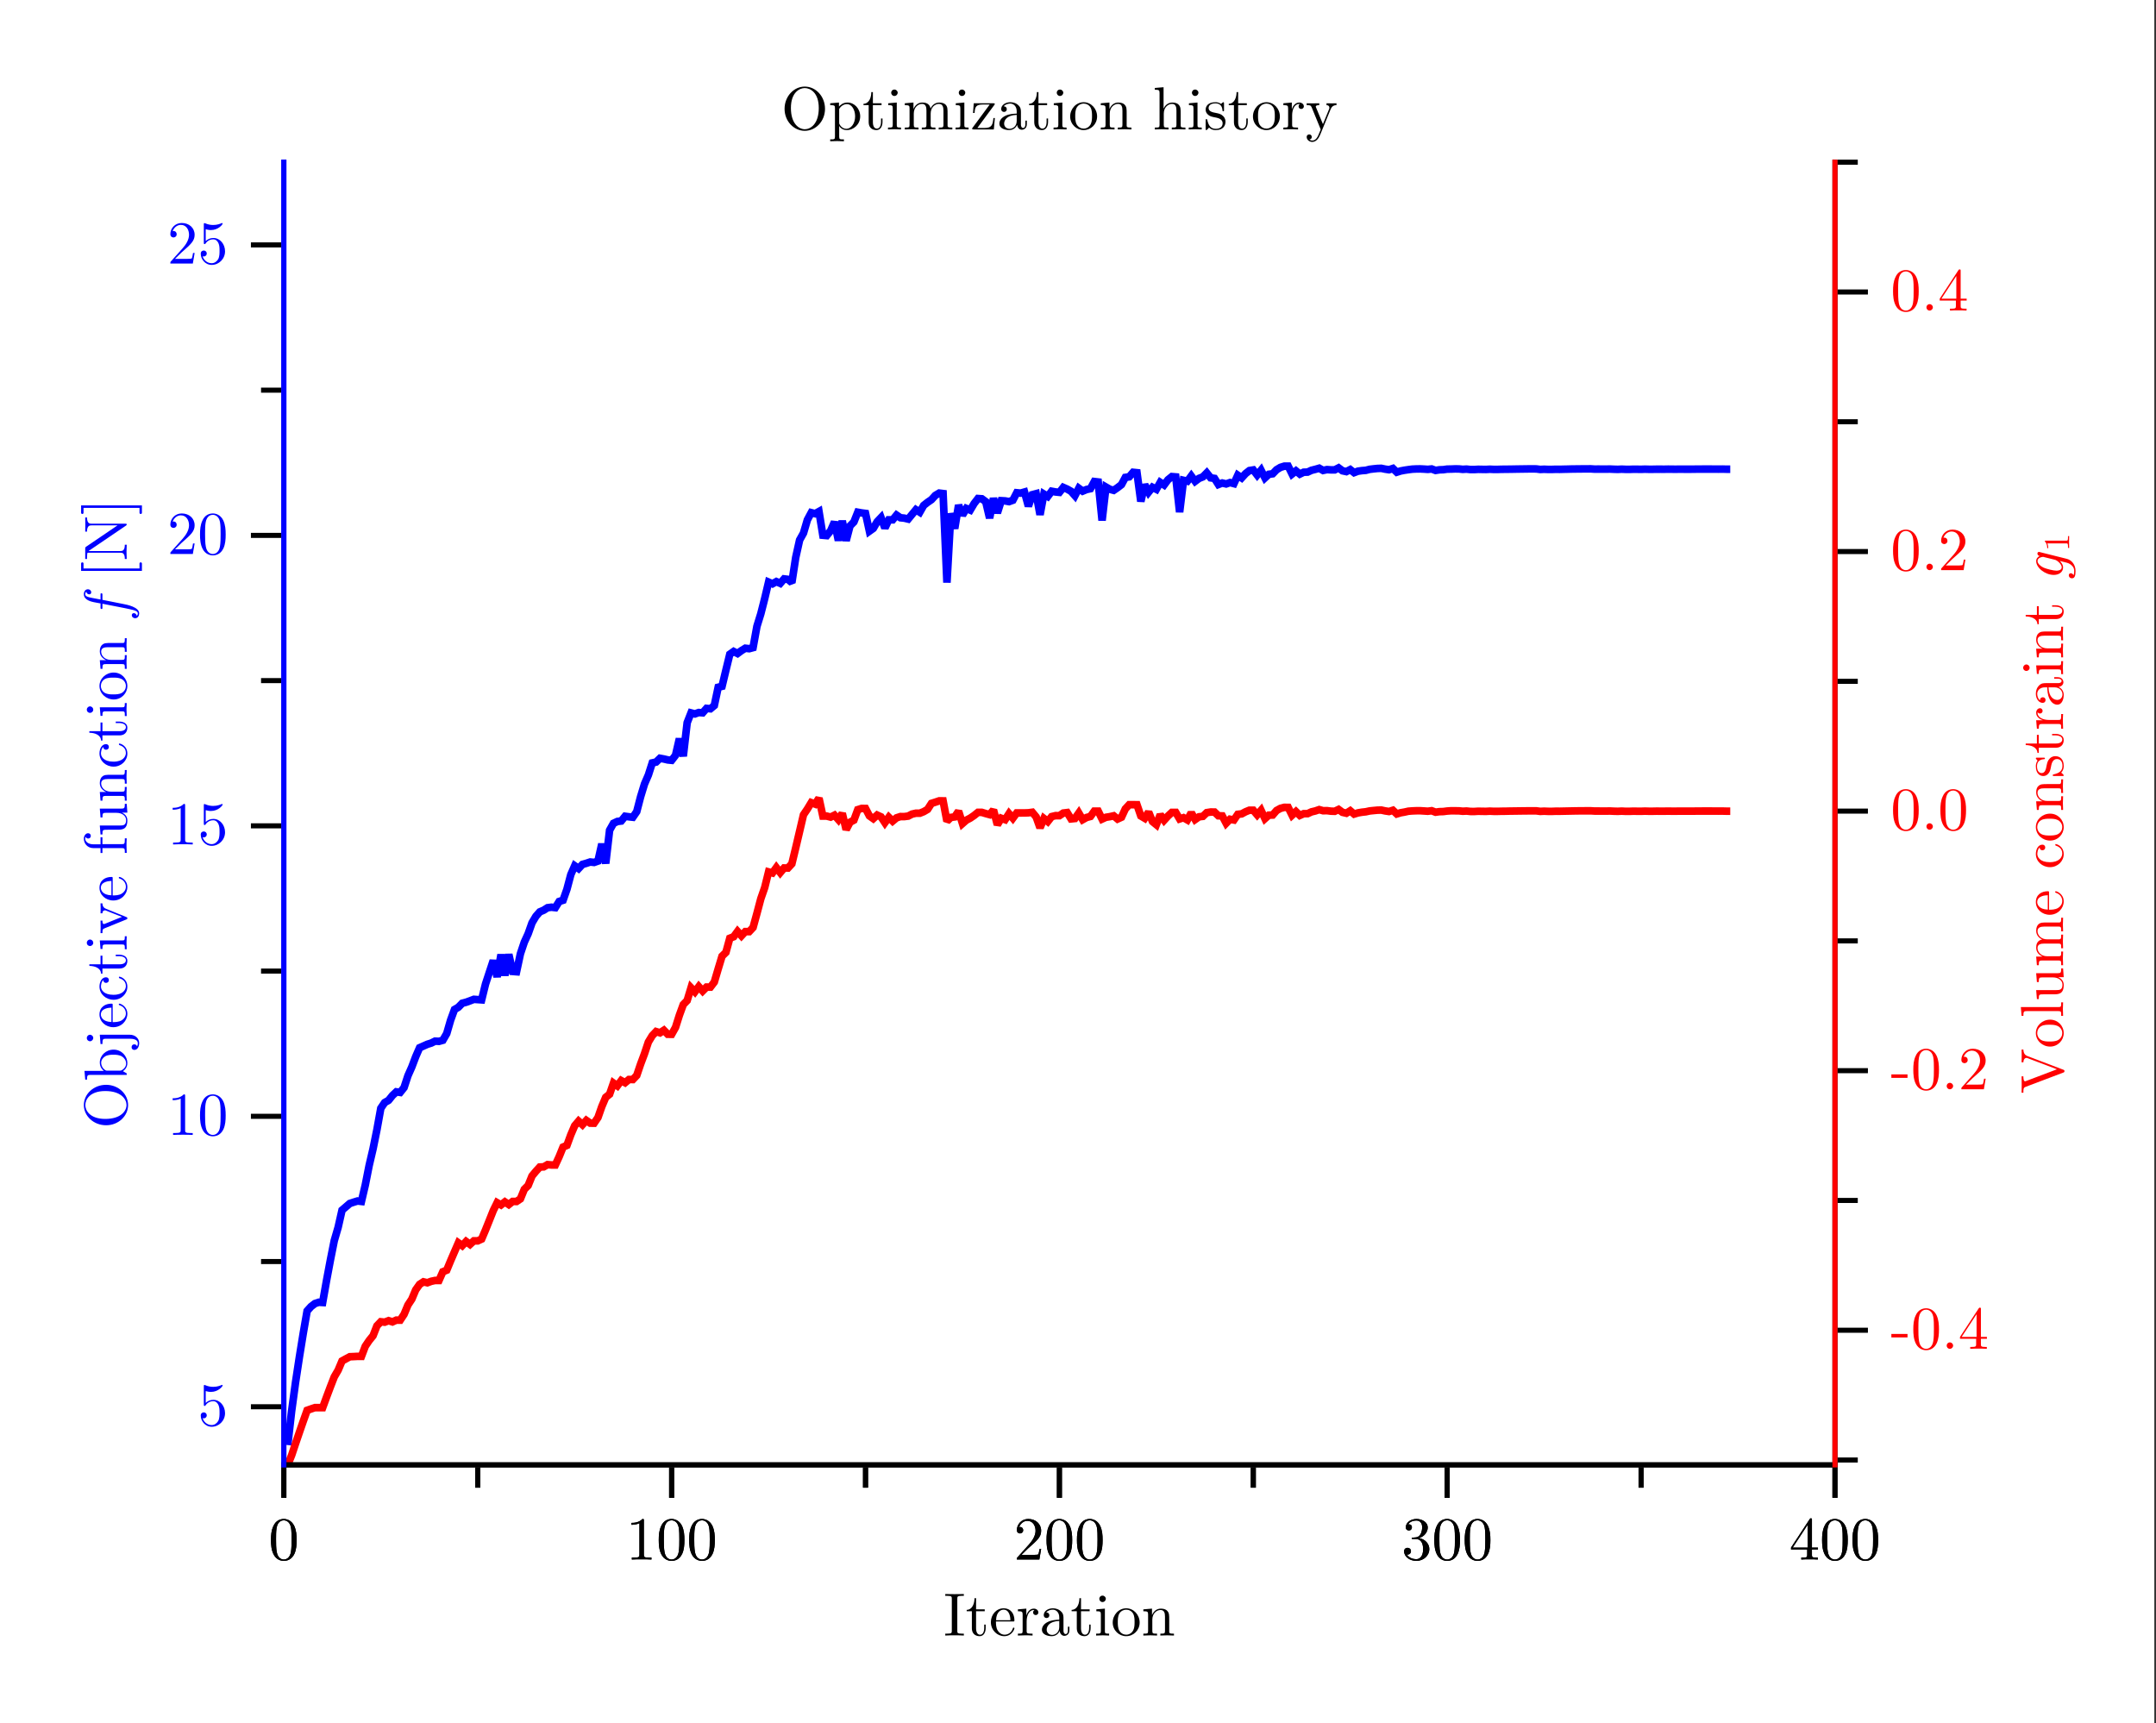 <?xml version="1.0" encoding="UTF-8"?>
<svg xmlns="http://www.w3.org/2000/svg" xmlns:xlink="http://www.w3.org/1999/xlink" width="319" height="255" viewBox="0 0 319 255">
<rect x="0" y="0" width="319" height="255" fill="#333333" stroke="none"/>
<defs>
<g>
<g id="glyph-0-0-C3zsljTL">
<path d="M 4.141 -2.875 C 4.141 -3.594 4.094 -4.312 3.781 -4.984 C 3.359 -5.844 2.625 -6 2.25 -6 C 1.703 -6 1.047 -5.766 0.688 -4.922 C 0.391 -4.297 0.344 -3.594 0.344 -2.875 C 0.344 -2.203 0.391 -1.391 0.75 -0.719 C 1.141 0.016 1.797 0.203 2.234 0.203 C 2.734 0.203 3.406 0.016 3.812 -0.844 C 4.094 -1.469 4.141 -2.172 4.141 -2.875 Z M 3.391 -2.984 C 3.391 -2.312 3.391 -1.703 3.297 -1.125 C 3.156 -0.266 2.641 0 2.234 0 C 1.891 0 1.359 -0.219 1.203 -1.094 C 1.094 -1.625 1.094 -2.453 1.094 -2.984 C 1.094 -3.562 1.094 -4.156 1.172 -4.641 C 1.344 -5.719 2.016 -5.797 2.234 -5.797 C 2.531 -5.797 3.125 -5.641 3.297 -4.75 C 3.391 -4.234 3.391 -3.562 3.391 -2.984 Z M 3.391 -2.984 "/>
</g>
<g id="glyph-1-0-C3zsljTL">
<path d="M 3.766 0 L 3.766 -0.281 L 3.484 -0.281 C 2.672 -0.281 2.641 -0.375 2.641 -0.719 L 2.641 -5.766 C 2.641 -5.969 2.641 -6 2.438 -6 C 1.875 -5.422 1.094 -5.422 0.797 -5.422 L 0.797 -5.141 C 0.984 -5.141 1.516 -5.141 1.984 -5.375 L 1.984 -0.719 C 1.984 -0.391 1.953 -0.281 1.141 -0.281 L 0.859 -0.281 L 0.859 0 C 1.172 -0.031 1.953 -0.031 2.312 -0.031 C 2.672 -0.031 3.453 -0.031 3.766 0 Z M 3.766 0 "/>
</g>
<g id="glyph-1-1-C3zsljTL">
<path d="M 4.047 -1.562 L 3.812 -1.562 C 3.766 -1.297 3.703 -0.906 3.625 -0.766 C 3.562 -0.688 2.969 -0.688 2.766 -0.688 L 1.141 -0.688 L 2.094 -1.625 C 3.5 -2.859 4.047 -3.344 4.047 -4.25 C 4.047 -5.281 3.234 -6 2.141 -6 C 1.109 -6 0.453 -5.172 0.453 -4.359 C 0.453 -3.859 0.906 -3.859 0.922 -3.859 C 1.078 -3.859 1.391 -3.969 1.391 -4.344 C 1.391 -4.578 1.234 -4.812 0.922 -4.812 C 0.844 -4.812 0.828 -4.812 0.797 -4.797 C 1.016 -5.375 1.5 -5.719 2.016 -5.719 C 2.828 -5.719 3.219 -4.984 3.219 -4.25 C 3.219 -3.531 2.766 -2.812 2.281 -2.266 L 0.547 -0.328 C 0.453 -0.234 0.453 -0.219 0.453 0 L 3.781 0 Z M 4.047 -1.562 "/>
</g>
<g id="glyph-1-2-C3zsljTL">
<path d="M 4.141 -2.875 C 4.141 -3.594 4.094 -4.312 3.781 -4.984 C 3.359 -5.844 2.625 -6 2.25 -6 C 1.703 -6 1.047 -5.766 0.688 -4.922 C 0.391 -4.297 0.344 -3.594 0.344 -2.875 C 0.344 -2.203 0.391 -1.391 0.75 -0.719 C 1.141 0.016 1.797 0.203 2.234 0.203 C 2.734 0.203 3.406 0.016 3.812 -0.844 C 4.094 -1.469 4.141 -2.172 4.141 -2.875 Z M 3.391 -2.984 C 3.391 -2.312 3.391 -1.703 3.297 -1.125 C 3.156 -0.266 2.641 0 2.234 0 C 1.891 0 1.359 -0.219 1.203 -1.094 C 1.094 -1.625 1.094 -2.453 1.094 -2.984 C 1.094 -3.562 1.094 -4.156 1.172 -4.641 C 1.344 -5.719 2.016 -5.797 2.234 -5.797 C 2.531 -5.797 3.125 -5.641 3.297 -4.75 C 3.391 -4.234 3.391 -3.562 3.391 -2.984 Z M 3.391 -2.984 "/>
</g>
<g id="glyph-1-3-C3zsljTL">
<path d="M 4.109 -1.531 C 4.109 -2.281 3.547 -2.984 2.609 -3.172 C 3.344 -3.406 3.875 -4.047 3.875 -4.75 C 3.875 -5.484 3.078 -6 2.219 -6 C 1.312 -6 0.625 -5.453 0.625 -4.766 C 0.625 -4.469 0.812 -4.297 1.078 -4.297 C 1.359 -4.297 1.531 -4.5 1.531 -4.766 C 1.531 -5.219 1.109 -5.219 0.984 -5.219 C 1.266 -5.656 1.859 -5.766 2.172 -5.766 C 2.547 -5.766 3.047 -5.578 3.047 -4.766 C 3.047 -4.656 3.031 -4.125 2.797 -3.734 C 2.516 -3.297 2.219 -3.281 1.984 -3.266 C 1.922 -3.266 1.703 -3.234 1.641 -3.234 C 1.562 -3.234 1.5 -3.219 1.5 -3.125 C 1.5 -3.031 1.562 -3.031 1.719 -3.031 L 2.109 -3.031 C 2.859 -3.031 3.188 -2.422 3.188 -1.531 C 3.188 -0.312 2.562 -0.047 2.172 -0.047 C 1.781 -0.047 1.109 -0.203 0.797 -0.734 C 1.109 -0.688 1.391 -0.891 1.391 -1.234 C 1.391 -1.562 1.141 -1.734 0.875 -1.734 C 0.672 -1.734 0.375 -1.609 0.375 -1.219 C 0.375 -0.391 1.219 0.203 2.203 0.203 C 3.297 0.203 4.109 -0.625 4.109 -1.531 Z M 4.109 -1.531 "/>
</g>
<g id="glyph-1-4-C3zsljTL">
<path d="M 3 0 L 3 -0.281 L 2.766 -0.281 C 2.047 -0.281 2.031 -0.375 2.031 -0.703 L 2.031 -5.438 C 2.031 -5.766 2.047 -5.875 2.766 -5.875 L 3 -5.875 L 3 -6.141 C 2.688 -6.125 1.969 -6.125 1.625 -6.125 C 1.281 -6.125 0.562 -6.125 0.25 -6.141 L 0.25 -5.875 L 0.484 -5.875 C 1.203 -5.875 1.219 -5.766 1.219 -5.438 L 1.219 -0.703 C 1.219 -0.375 1.203 -0.281 0.484 -0.281 L 0.25 -0.281 L 0.25 0 C 0.562 -0.031 1.281 -0.031 1.625 -0.031 C 1.969 -0.031 2.688 -0.031 3 0 Z M 3 0 "/>
</g>
<g id="glyph-1-5-C3zsljTL">
<path d="M 2.984 -1.109 L 2.984 -1.625 L 2.766 -1.625 L 2.766 -1.141 C 2.766 -0.469 2.5 -0.125 2.156 -0.125 C 1.562 -0.125 1.562 -0.938 1.562 -1.094 L 1.562 -3.594 L 2.844 -3.594 L 2.844 -3.875 L 1.562 -3.875 L 1.562 -5.531 L 1.328 -5.531 C 1.328 -4.797 1.047 -3.828 0.172 -3.797 L 0.172 -3.594 L 0.938 -3.594 L 0.938 -1.109 C 0.938 -0.016 1.766 0.094 2.094 0.094 C 2.734 0.094 2.984 -0.547 2.984 -1.109 Z M 2.984 -1.109 "/>
</g>
<g id="glyph-1-6-C3zsljTL">
<path d="M 3.734 -1.078 C 3.734 -1.156 3.656 -1.172 3.625 -1.172 C 3.531 -1.172 3.516 -1.125 3.5 -1.047 C 3.188 -0.125 2.375 -0.125 2.281 -0.125 C 1.844 -0.125 1.469 -0.391 1.266 -0.734 C 1 -1.156 1 -1.75 1 -2.078 L 3.516 -2.078 C 3.703 -2.078 3.734 -2.078 3.734 -2.266 C 3.734 -3.156 3.25 -4.031 2.125 -4.031 C 1.078 -4.031 0.25 -3.109 0.25 -1.984 C 0.25 -0.781 1.203 0.094 2.234 0.094 C 3.328 0.094 3.734 -0.906 3.734 -1.078 Z M 3.141 -2.266 L 1.016 -2.266 C 1.062 -3.609 1.812 -3.828 2.125 -3.828 C 3.047 -3.828 3.141 -2.625 3.141 -2.266 Z M 3.141 -2.266 "/>
</g>
<g id="glyph-1-7-C3zsljTL">
<path d="M 1.734 -0.484 C 1.734 -0.734 1.516 -0.953 1.25 -0.953 C 0.984 -0.953 0.781 -0.734 0.781 -0.484 C 0.781 -0.219 0.984 0 1.25 0 C 1.516 0 1.734 -0.219 1.734 -0.484 Z M 1.734 -0.484 "/>
</g>
<g id="glyph-2-0-C3zsljTL">
<path d="M 4.141 -2.875 C 4.141 -3.594 4.094 -4.312 3.781 -4.984 C 3.359 -5.844 2.625 -6 2.25 -6 C 1.703 -6 1.047 -5.766 0.688 -4.922 C 0.391 -4.297 0.344 -3.594 0.344 -2.875 C 0.344 -2.203 0.391 -1.391 0.75 -0.719 C 1.141 0.016 1.797 0.203 2.234 0.203 C 2.734 0.203 3.406 0.016 3.812 -0.844 C 4.094 -1.469 4.141 -2.172 4.141 -2.875 Z M 3.391 -2.984 C 3.391 -2.312 3.391 -1.703 3.297 -1.125 C 3.156 -0.266 2.641 0 2.234 0 C 1.891 0 1.359 -0.219 1.203 -1.094 C 1.094 -1.625 1.094 -2.453 1.094 -2.984 C 1.094 -3.562 1.094 -4.156 1.172 -4.641 C 1.344 -5.719 2.016 -5.797 2.234 -5.797 C 2.531 -5.797 3.125 -5.641 3.297 -4.75 C 3.391 -4.234 3.391 -3.562 3.391 -2.984 Z M 3.391 -2.984 "/>
</g>
<g id="glyph-2-1-C3zsljTL">
<path d="M 3.281 -3.422 C 3.281 -3.719 3 -3.984 2.609 -3.984 C 1.953 -3.984 1.625 -3.375 1.5 -2.984 L 1.5 -3.984 L 0.25 -3.875 L 0.25 -3.594 C 0.875 -3.594 0.953 -3.531 0.953 -3.094 L 0.953 -0.688 C 0.953 -0.281 0.859 -0.281 0.25 -0.281 L 0.25 0 L 1.281 -0.031 C 1.641 -0.031 2.062 -0.031 2.422 0 L 2.422 -0.281 L 2.234 -0.281 C 1.562 -0.281 1.547 -0.375 1.547 -0.703 L 1.547 -2.094 C 1.547 -2.984 1.922 -3.781 2.609 -3.781 C 2.672 -3.781 2.688 -3.781 2.703 -3.766 C 2.688 -3.766 2.5 -3.656 2.5 -3.422 C 2.5 -3.172 2.688 -3.031 2.891 -3.031 C 3.047 -3.031 3.281 -3.141 3.281 -3.422 Z M 3.281 -3.422 "/>
</g>
<g id="glyph-2-2-C3zsljTL">
<path d="M 4.344 -0.797 L 4.344 -1.312 L 4.125 -1.312 L 4.125 -0.797 C 4.125 -0.281 3.891 -0.219 3.797 -0.219 C 3.5 -0.219 3.469 -0.625 3.469 -0.672 L 3.469 -2.469 C 3.469 -2.859 3.469 -3.203 3.141 -3.531 C 2.797 -3.891 2.344 -4.031 1.906 -4.031 C 1.172 -4.031 0.547 -3.609 0.547 -3.016 C 0.547 -2.75 0.734 -2.594 0.969 -2.594 C 1.219 -2.594 1.375 -2.766 1.375 -3 C 1.375 -3.109 1.328 -3.406 0.922 -3.422 C 1.156 -3.734 1.609 -3.828 1.891 -3.828 C 2.328 -3.828 2.844 -3.484 2.844 -2.688 L 2.844 -2.344 C 2.391 -2.328 1.75 -2.297 1.188 -2.031 C 0.516 -1.719 0.281 -1.25 0.281 -0.859 C 0.281 -0.125 1.156 0.094 1.734 0.094 C 2.328 0.094 2.734 -0.266 2.906 -0.688 C 2.938 -0.328 3.188 0.047 3.609 0.047 C 3.797 0.047 4.344 -0.078 4.344 -0.797 Z M 2.844 -1.266 C 2.844 -0.406 2.203 -0.094 1.797 -0.094 C 1.344 -0.094 0.984 -0.406 0.984 -0.859 C 0.984 -1.359 1.359 -2.109 2.844 -2.156 Z M 2.844 -1.266 "/>
</g>
<g id="glyph-2-3-C3zsljTL">
<path d="M 2.984 -1.109 L 2.984 -1.625 L 2.766 -1.625 L 2.766 -1.141 C 2.766 -0.469 2.5 -0.125 2.156 -0.125 C 1.562 -0.125 1.562 -0.938 1.562 -1.094 L 1.562 -3.594 L 2.844 -3.594 L 2.844 -3.875 L 1.562 -3.875 L 1.562 -5.531 L 1.328 -5.531 C 1.328 -4.797 1.047 -3.828 0.172 -3.797 L 0.172 -3.594 L 0.938 -3.594 L 0.938 -1.109 C 0.938 -0.016 1.766 0.094 2.094 0.094 C 2.734 0.094 2.984 -0.547 2.984 -1.109 Z M 2.984 -1.109 "/>
</g>
<g id="glyph-2-4-C3zsljTL">
<path d="M 2.219 0 L 2.219 -0.281 C 1.625 -0.281 1.594 -0.328 1.594 -0.672 L 1.594 -3.984 L 0.328 -3.875 L 0.328 -3.594 C 0.922 -3.594 1 -3.547 1 -3.109 L 1 -0.688 C 1 -0.281 0.906 -0.281 0.297 -0.281 L 0.297 0 L 1.281 -0.031 C 1.609 -0.031 1.922 -0.016 2.219 0 Z M 1.734 -5.438 C 1.734 -5.672 1.516 -5.906 1.25 -5.906 C 0.938 -5.906 0.766 -5.656 0.766 -5.438 C 0.766 -5.188 0.969 -4.953 1.234 -4.953 C 1.547 -4.953 1.734 -5.219 1.734 -5.438 Z M 1.734 -5.438 "/>
</g>
<g id="glyph-3-0-C3zsljTL">
<path d="M 4.141 -2.875 C 4.141 -3.594 4.094 -4.312 3.781 -4.984 C 3.359 -5.844 2.625 -6 2.25 -6 C 1.703 -6 1.047 -5.766 0.688 -4.922 C 0.391 -4.297 0.344 -3.594 0.344 -2.875 C 0.344 -2.203 0.391 -1.391 0.75 -0.719 C 1.141 0.016 1.797 0.203 2.234 0.203 C 2.734 0.203 3.406 0.016 3.812 -0.844 C 4.094 -1.469 4.141 -2.172 4.141 -2.875 Z M 3.391 -2.984 C 3.391 -2.312 3.391 -1.703 3.297 -1.125 C 3.156 -0.266 2.641 0 2.234 0 C 1.891 0 1.359 -0.219 1.203 -1.094 C 1.094 -1.625 1.094 -2.453 1.094 -2.984 C 1.094 -3.562 1.094 -4.156 1.172 -4.641 C 1.344 -5.719 2.016 -5.797 2.234 -5.797 C 2.531 -5.797 3.125 -5.641 3.297 -4.75 C 3.391 -4.234 3.391 -3.562 3.391 -2.984 Z M 3.391 -2.984 "/>
</g>
<g id="glyph-3-1-C3zsljTL">
<path d="M 4.234 -1.922 C 4.234 -3.078 3.344 -4.031 2.25 -4.031 C 1.125 -4.031 0.25 -3.047 0.25 -1.922 C 0.25 -0.766 1.188 0.094 2.234 0.094 C 3.328 0.094 4.234 -0.781 4.234 -1.922 Z M 3.484 -2 C 3.484 -1.672 3.484 -1.188 3.297 -0.797 C 3.094 -0.391 2.703 -0.125 2.25 -0.125 C 1.859 -0.125 1.469 -0.312 1.219 -0.734 C 1 -1.125 1 -1.672 1 -2 C 1 -2.344 1 -2.828 1.219 -3.234 C 1.453 -3.641 1.875 -3.828 2.234 -3.828 C 2.641 -3.828 3.031 -3.641 3.266 -3.25 C 3.484 -2.859 3.484 -2.344 3.484 -2 Z M 3.484 -2 "/>
</g>
<g id="glyph-3-2-C3zsljTL">
<path d="M 4.812 0 L 4.812 -0.281 C 4.344 -0.281 4.125 -0.281 4.109 -0.547 L 4.109 -2.266 C 4.109 -3.047 4.109 -3.328 3.828 -3.641 C 3.703 -3.797 3.406 -3.984 2.891 -3.984 C 2.234 -3.984 1.812 -3.594 1.562 -3.031 L 1.562 -3.984 L 0.281 -3.875 L 0.281 -3.594 C 0.922 -3.594 0.984 -3.531 0.984 -3.094 L 0.984 -0.688 C 0.984 -0.281 0.891 -0.281 0.281 -0.281 L 0.281 0 L 1.312 -0.031 L 2.312 0 L 2.312 -0.281 C 1.703 -0.281 1.609 -0.281 1.609 -0.688 L 1.609 -2.344 C 1.609 -3.281 2.25 -3.781 2.828 -3.781 C 3.391 -3.781 3.484 -3.297 3.484 -2.781 L 3.484 -0.688 C 3.484 -0.281 3.391 -0.281 2.797 -0.281 L 2.797 0 L 3.812 -0.031 Z M 4.812 0 "/>
</g>
<g id="glyph-4-0-C3zsljTL">
<path d="M 4.141 -2.875 C 4.141 -3.594 4.094 -4.312 3.781 -4.984 C 3.359 -5.844 2.625 -6 2.25 -6 C 1.703 -6 1.047 -5.766 0.688 -4.922 C 0.391 -4.297 0.344 -3.594 0.344 -2.875 C 0.344 -2.203 0.391 -1.391 0.75 -0.719 C 1.141 0.016 1.797 0.203 2.234 0.203 C 2.734 0.203 3.406 0.016 3.812 -0.844 C 4.094 -1.469 4.141 -2.172 4.141 -2.875 Z M 3.391 -2.984 C 3.391 -2.312 3.391 -1.703 3.297 -1.125 C 3.156 -0.266 2.641 0 2.234 0 C 1.891 0 1.359 -0.219 1.203 -1.094 C 1.094 -1.625 1.094 -2.453 1.094 -2.984 C 1.094 -3.562 1.094 -4.156 1.172 -4.641 C 1.344 -5.719 2.016 -5.797 2.234 -5.797 C 2.531 -5.797 3.125 -5.641 3.297 -4.75 C 3.391 -4.234 3.391 -3.562 3.391 -2.984 Z M 3.391 -2.984 "/>
</g>
<g id="glyph-4-1-C3zsljTL">
<path d="M 4.234 -1.484 L 4.234 -1.766 L 3.344 -1.766 L 3.344 -5.859 C 3.344 -6.031 3.344 -6.094 3.188 -6.094 C 3.109 -6.094 3.094 -6.094 3.016 -5.984 L 0.25 -1.766 L 0.25 -1.484 L 2.641 -1.484 L 2.641 -0.703 C 2.641 -0.375 2.625 -0.281 1.969 -0.281 L 1.766 -0.281 L 1.766 0 C 2.141 -0.031 2.609 -0.031 2.984 -0.031 C 3.359 -0.031 3.844 -0.031 4.219 0 L 4.219 -0.281 L 4.016 -0.281 C 3.359 -0.281 3.344 -0.375 3.344 -0.703 L 3.344 -1.484 Z M 2.703 -1.766 L 0.5 -1.766 L 2.703 -5.125 Z M 2.703 -1.766 "/>
</g>
<g id="glyph-4-2-C3zsljTL">
<path d="M 2.484 -1.688 L 2.484 -2.203 L 0.094 -2.203 L 0.094 -1.688 Z M 2.484 -1.688 "/>
</g>
<g id="glyph-4-3-C3zsljTL">
<path d="M 1.734 -0.484 C 1.734 -0.734 1.516 -0.953 1.25 -0.953 C 0.984 -0.953 0.781 -0.734 0.781 -0.484 C 0.781 -0.219 0.984 0 1.25 0 C 1.516 0 1.734 -0.219 1.734 -0.484 Z M 1.734 -0.484 "/>
</g>
<g id="glyph-4-4-C3zsljTL">
<path d="M 4.047 -1.562 L 3.812 -1.562 C 3.766 -1.297 3.703 -0.906 3.625 -0.766 C 3.562 -0.688 2.969 -0.688 2.766 -0.688 L 1.141 -0.688 L 2.094 -1.625 C 3.5 -2.859 4.047 -3.344 4.047 -4.25 C 4.047 -5.281 3.234 -6 2.141 -6 C 1.109 -6 0.453 -5.172 0.453 -4.359 C 0.453 -3.859 0.906 -3.859 0.922 -3.859 C 1.078 -3.859 1.391 -3.969 1.391 -4.344 C 1.391 -4.578 1.234 -4.812 0.922 -4.812 C 0.844 -4.812 0.828 -4.812 0.797 -4.797 C 1.016 -5.375 1.5 -5.719 2.016 -5.719 C 2.828 -5.719 3.219 -4.984 3.219 -4.25 C 3.219 -3.531 2.766 -2.812 2.281 -2.266 L 0.547 -0.328 C 0.453 -0.234 0.453 -0.219 0.453 0 L 3.781 0 Z M 4.047 -1.562 "/>
</g>
<g id="glyph-5-0-C3zsljTL">
<path d="M 4.141 -2.875 C 4.141 -3.594 4.094 -4.312 3.781 -4.984 C 3.359 -5.844 2.625 -6 2.25 -6 C 1.703 -6 1.047 -5.766 0.688 -4.922 C 0.391 -4.297 0.344 -3.594 0.344 -2.875 C 0.344 -2.203 0.391 -1.391 0.75 -0.719 C 1.141 0.016 1.797 0.203 2.234 0.203 C 2.734 0.203 3.406 0.016 3.812 -0.844 C 4.094 -1.469 4.141 -2.172 4.141 -2.875 Z M 3.391 -2.984 C 3.391 -2.312 3.391 -1.703 3.297 -1.125 C 3.156 -0.266 2.641 0 2.234 0 C 1.891 0 1.359 -0.219 1.203 -1.094 C 1.094 -1.625 1.094 -2.453 1.094 -2.984 C 1.094 -3.562 1.094 -4.156 1.172 -4.641 C 1.344 -5.719 2.016 -5.797 2.234 -5.797 C 2.531 -5.797 3.125 -5.641 3.297 -4.75 C 3.391 -4.234 3.391 -3.562 3.391 -2.984 Z M 3.391 -2.984 "/>
</g>
<g id="glyph-5-1-C3zsljTL">
<path d="M 4.234 -1.484 L 4.234 -1.766 L 3.344 -1.766 L 3.344 -5.859 C 3.344 -6.031 3.344 -6.094 3.188 -6.094 C 3.109 -6.094 3.094 -6.094 3.016 -5.984 L 0.25 -1.766 L 0.25 -1.484 L 2.641 -1.484 L 2.641 -0.703 C 2.641 -0.375 2.625 -0.281 1.969 -0.281 L 1.766 -0.281 L 1.766 0 C 2.141 -0.031 2.609 -0.031 2.984 -0.031 C 3.359 -0.031 3.844 -0.031 4.219 0 L 4.219 -0.281 L 4.016 -0.281 C 3.359 -0.281 3.344 -0.375 3.344 -0.703 L 3.344 -1.484 Z M 2.703 -1.766 L 0.5 -1.766 L 2.703 -5.125 Z M 2.703 -1.766 "/>
</g>
<g id="glyph-5-2-C3zsljTL">
<path d="M 4.047 -1.562 L 3.812 -1.562 C 3.766 -1.297 3.703 -0.906 3.625 -0.766 C 3.562 -0.688 2.969 -0.688 2.766 -0.688 L 1.141 -0.688 L 2.094 -1.625 C 3.5 -2.859 4.047 -3.344 4.047 -4.25 C 4.047 -5.281 3.234 -6 2.141 -6 C 1.109 -6 0.453 -5.172 0.453 -4.359 C 0.453 -3.859 0.906 -3.859 0.922 -3.859 C 1.078 -3.859 1.391 -3.969 1.391 -4.344 C 1.391 -4.578 1.234 -4.812 0.922 -4.812 C 0.844 -4.812 0.828 -4.812 0.797 -4.797 C 1.016 -5.375 1.5 -5.719 2.016 -5.719 C 2.828 -5.719 3.219 -4.984 3.219 -4.25 C 3.219 -3.531 2.766 -2.812 2.281 -2.266 L 0.547 -0.328 C 0.453 -0.234 0.453 -0.219 0.453 0 L 3.781 0 Z M 4.047 -1.562 "/>
</g>
<g id="glyph-6-0-C3zsljTL">
<path d="M -3.047 -6.484 C -4.891 -6.484 -6.344 -5.125 -6.344 -3.484 C -6.344 -1.875 -4.906 -0.5 -3.047 -0.5 C -1.203 -0.5 0.203 -1.891 0.203 -3.484 C 0.203 -5.125 -1.234 -6.484 -3.047 -6.484 Z M -3.172 -5.562 C -0.797 -5.562 -0.031 -4.328 -0.031 -3.5 C -0.031 -2.641 -0.828 -1.438 -3.172 -1.438 C -5.516 -1.438 -6.125 -2.75 -6.125 -3.484 C -6.125 -4.281 -5.484 -5.562 -3.172 -5.562 Z M -3.172 -5.562 "/>
</g>
<g id="glyph-6-1-C3zsljTL">
<path d="M -1.078 -3.734 C -1.156 -3.734 -1.172 -3.656 -1.172 -3.625 C -1.172 -3.531 -1.125 -3.516 -1.047 -3.5 C -0.125 -3.188 -0.125 -2.375 -0.125 -2.281 C -0.125 -1.844 -0.391 -1.469 -0.734 -1.266 C -1.156 -1 -1.75 -1 -2.078 -1 L -2.078 -3.516 C -2.078 -3.703 -2.078 -3.734 -2.266 -3.734 C -3.156 -3.734 -4.031 -3.25 -4.031 -2.125 C -4.031 -1.078 -3.109 -0.25 -1.984 -0.25 C -0.781 -0.25 0.094 -1.203 0.094 -2.234 C 0.094 -3.328 -0.906 -3.734 -1.078 -3.734 Z M -2.266 -3.141 L -2.266 -1.016 C -3.609 -1.062 -3.828 -1.812 -3.828 -2.125 C -3.828 -3.047 -2.625 -3.141 -2.266 -3.141 Z M -2.266 -3.141 "/>
</g>
<g id="glyph-7-0-C3zsljTL">
<path d="M -1.938 -4.688 C -3.094 -4.688 -3.984 -3.812 -3.984 -2.781 C -3.984 -2.078 -3.562 -1.688 -3.391 -1.547 L -6.25 -1.547 L -6.141 -0.25 L -5.875 -0.25 C -5.875 -0.875 -5.812 -0.953 -5.359 -0.953 L 0 -0.953 L 0 -1.172 L -0.562 -1.5 C -0.344 -1.641 0.094 -2.016 0.094 -2.688 C 0.094 -3.75 -0.781 -4.688 -1.938 -4.688 Z M -1.953 -3.938 C -1.625 -3.938 -1.078 -3.922 -0.672 -3.656 C -0.391 -3.469 -0.094 -3.125 -0.094 -2.641 C -0.094 -2.234 -0.312 -1.922 -0.641 -1.703 C -0.844 -1.578 -0.859 -1.578 -1.031 -1.578 L -2.875 -1.578 C -3.047 -1.578 -3.062 -1.578 -3.203 -1.672 C -3.703 -2.031 -3.781 -2.516 -3.781 -2.734 C -3.781 -3.141 -3.547 -3.469 -3.203 -3.688 C -2.828 -3.922 -2.328 -3.938 -1.953 -3.938 Z M -1.953 -3.938 "/>
</g>
<g id="glyph-7-1-C3zsljTL">
<path d="M 0.453 -1.891 L -3.984 -1.891 L -3.875 -0.516 L -3.594 -0.516 C -3.594 -1.219 -3.531 -1.297 -3.094 -1.297 L 0.469 -1.297 C 0.875 -1.297 1.641 -1.219 1.641 -0.641 C 1.641 -0.594 1.641 -0.391 1.531 -0.156 C 1.5 -0.281 1.375 -0.469 1.125 -0.469 C 0.891 -0.469 0.719 -0.312 0.719 -0.047 C 0.719 0.203 0.891 0.359 1.125 0.359 C 1.594 0.359 1.844 -0.141 1.844 -0.656 C 1.844 -1.328 1.266 -1.891 0.453 -1.891 Z M -5.438 -1.891 C -5.672 -1.891 -5.906 -1.688 -5.906 -1.406 C -5.906 -1.109 -5.656 -0.922 -5.438 -0.922 C -5.188 -0.922 -4.953 -1.141 -4.953 -1.406 C -4.953 -1.703 -5.219 -1.891 -5.438 -1.891 Z M -5.438 -1.891 "/>
</g>
<g id="glyph-7-2-C3zsljTL">
<path d="M -1.109 -2.984 L -1.625 -2.984 L -1.625 -2.766 L -1.141 -2.766 C -0.469 -2.766 -0.125 -2.5 -0.125 -2.156 C -0.125 -1.562 -0.938 -1.562 -1.094 -1.562 L -3.594 -1.562 L -3.594 -2.844 L -3.875 -2.844 L -3.875 -1.562 L -5.531 -1.562 L -5.531 -1.328 C -4.797 -1.328 -3.828 -1.047 -3.797 -0.172 L -3.594 -0.172 L -3.594 -0.938 L -1.109 -0.938 C -0.016 -0.938 0.094 -1.766 0.094 -2.094 C 0.094 -2.734 -0.547 -2.984 -1.109 -2.984 Z M -1.109 -2.984 "/>
</g>
<g id="glyph-7-3-C3zsljTL">
<path d="M 0 -2.219 L -0.281 -2.219 C -0.281 -1.625 -0.328 -1.594 -0.672 -1.594 L -3.984 -1.594 L -3.875 -0.328 L -3.594 -0.328 C -3.594 -0.922 -3.547 -1 -3.109 -1 L -0.688 -1 C -0.281 -1 -0.281 -0.906 -0.281 -0.297 L 0 -0.297 L -0.031 -1.281 C -0.031 -1.609 -0.016 -1.922 0 -2.219 Z M -5.438 -1.734 C -5.672 -1.734 -5.906 -1.516 -5.906 -1.25 C -5.906 -0.938 -5.656 -0.766 -5.438 -0.766 C -5.188 -0.766 -4.953 -0.969 -4.953 -1.234 C -4.953 -1.547 -5.219 -1.734 -5.438 -1.734 Z M -5.438 -1.734 "/>
</g>
<g id="glyph-7-4-C3zsljTL">
<path d="M -3.594 -4.578 L -3.875 -4.578 C -3.859 -4.359 -3.859 -4.109 -3.859 -3.891 L -3.875 -3.109 L -3.594 -3.109 C -3.594 -3.453 -3.391 -3.547 -3.219 -3.547 C -3.125 -3.547 -3.094 -3.531 -3 -3.484 L -0.703 -2.578 L -3.219 -1.562 C -3.328 -1.516 -3.359 -1.516 -3.359 -1.516 C -3.594 -1.516 -3.594 -1.859 -3.594 -2.031 L -3.875 -2.031 L -3.859 -1.047 C -3.859 -0.797 -3.859 -0.438 -3.875 -0.172 L -3.594 -0.172 C -3.594 -0.734 -3.547 -0.781 -3.266 -0.891 L -0.078 -2.188 C 0.047 -2.234 0.094 -2.266 0.094 -2.375 C 0.094 -2.5 0.016 -2.531 -0.078 -2.562 L -3 -3.75 C -3.203 -3.828 -3.594 -3.984 -3.594 -4.578 Z M -3.594 -4.578 "/>
</g>
<g id="glyph-7-5-C3zsljTL">
</g>
<g id="glyph-7-6-C3zsljTL">
<path d="M 0 -4.812 L -0.281 -4.812 C -0.281 -4.188 -0.344 -4.109 -0.781 -4.109 L -3.984 -4.109 L -3.875 -2.797 L -3.594 -2.797 C -3.594 -3.422 -3.531 -3.484 -3.094 -3.484 L -1.5 -3.484 C -0.719 -3.484 -0.094 -3.062 -0.094 -2.406 C -0.094 -1.641 -0.516 -1.609 -0.984 -1.609 L -3.984 -1.609 L -3.875 -0.281 L -3.594 -0.281 C -3.594 -0.984 -3.578 -0.984 -2.766 -0.984 L -1.422 -0.984 C -0.719 -0.984 0.094 -0.984 0.094 -2.359 C 0.094 -2.859 -0.156 -3.266 -0.719 -3.516 L 0.094 -3.516 Z M 0 -4.812 "/>
</g>
<g id="glyph-7-7-C3zsljTL">
<path d="M 0 -4.812 L -0.281 -4.812 C -0.281 -4.344 -0.281 -4.125 -0.547 -4.109 L -2.266 -4.109 C -3.047 -4.109 -3.328 -4.109 -3.641 -3.828 C -3.797 -3.703 -3.984 -3.406 -3.984 -2.891 C -3.984 -2.234 -3.594 -1.812 -3.031 -1.562 L -3.984 -1.562 L -3.875 -0.281 L -3.594 -0.281 C -3.594 -0.922 -3.531 -0.984 -3.094 -0.984 L -0.688 -0.984 C -0.281 -0.984 -0.281 -0.891 -0.281 -0.281 L 0 -0.281 L -0.031 -1.312 L 0 -2.312 L -0.281 -2.312 C -0.281 -1.703 -0.281 -1.609 -0.688 -1.609 L -2.344 -1.609 C -3.281 -1.609 -3.781 -2.25 -3.781 -2.828 C -3.781 -3.391 -3.297 -3.484 -2.781 -3.484 L -0.688 -3.484 C -0.281 -3.484 -0.281 -3.391 -0.281 -2.797 L 0 -2.797 L -0.031 -3.812 Z M 0 -4.812 "/>
</g>
<g id="glyph-7-8-C3zsljTL">
<path d="M -1.078 -3.734 C -1.156 -3.734 -1.156 -3.641 -1.156 -3.625 C -1.156 -3.531 -1.125 -3.516 -1.078 -3.5 C -0.234 -3.234 -0.125 -2.656 -0.125 -2.328 C -0.125 -1.844 -0.516 -1.047 -1.969 -1.047 C -3.422 -1.047 -3.812 -1.797 -3.812 -2.266 C -3.812 -2.344 -3.797 -2.922 -3.469 -3.234 C -3.453 -2.859 -3.172 -2.812 -3.062 -2.812 C -2.828 -2.812 -2.641 -2.969 -2.641 -3.219 C -2.641 -3.453 -2.797 -3.641 -3.062 -3.641 C -3.688 -3.641 -4.031 -2.953 -4.031 -2.266 C -4.031 -1.141 -3.062 -0.312 -1.938 -0.312 C -0.797 -0.312 0.094 -1.203 0.094 -2.234 C 0.094 -3.453 -0.984 -3.734 -1.078 -3.734 Z M -1.078 -3.734 "/>
</g>
<g id="glyph-8-0-C3zsljTL">
<path d="M -1.078 -3.734 C -1.156 -3.734 -1.172 -3.656 -1.172 -3.625 C -1.172 -3.531 -1.125 -3.516 -1.047 -3.5 C -0.125 -3.188 -0.125 -2.375 -0.125 -2.281 C -0.125 -1.844 -0.391 -1.469 -0.734 -1.266 C -1.156 -1 -1.75 -1 -2.078 -1 L -2.078 -3.516 C -2.078 -3.703 -2.078 -3.734 -2.266 -3.734 C -3.156 -3.734 -4.031 -3.25 -4.031 -2.125 C -4.031 -1.078 -3.109 -0.25 -1.984 -0.25 C -0.781 -0.25 0.094 -1.203 0.094 -2.234 C 0.094 -3.328 -0.906 -3.734 -1.078 -3.734 Z M -2.266 -3.141 L -2.266 -1.016 C -3.609 -1.062 -3.828 -1.812 -3.828 -2.125 C -3.828 -3.047 -2.625 -3.141 -2.266 -3.141 Z M -2.266 -3.141 "/>
</g>
<g id="glyph-8-1-C3zsljTL">
<path d="M -5.719 -3.219 C -6.047 -3.219 -6.344 -2.875 -6.344 -2.406 C -6.344 -1.766 -5.875 -1.016 -4.906 -1.016 L -3.875 -1.016 L -3.875 -0.297 L -3.594 -0.297 L -3.594 -1.016 L -0.688 -1.016 C -0.281 -1.016 -0.281 -0.906 -0.281 -0.312 L 0 -0.312 L -0.031 -1.328 C -0.031 -1.688 -0.031 -2.109 0 -2.469 L -0.281 -2.469 L -0.281 -2.281 C -0.281 -1.625 -0.375 -1.609 -0.703 -1.609 L -3.594 -1.609 L -3.594 -2.625 L -3.875 -2.625 L -3.875 -1.578 L -4.922 -1.578 C -5.719 -1.578 -6.141 -2 -6.141 -2.406 C -6.141 -2.438 -6.141 -2.562 -6.078 -2.703 C -6.047 -2.594 -5.938 -2.438 -5.703 -2.438 C -5.5 -2.438 -5.312 -2.578 -5.312 -2.812 C -5.312 -3.078 -5.5 -3.219 -5.719 -3.219 Z M -5.719 -3.219 "/>
</g>
<g id="glyph-9-0-C3zsljTL">
<path d="M -1.078 -3.734 C -1.156 -3.734 -1.156 -3.641 -1.156 -3.625 C -1.156 -3.531 -1.125 -3.516 -1.078 -3.5 C -0.234 -3.234 -0.125 -2.656 -0.125 -2.328 C -0.125 -1.844 -0.516 -1.047 -1.969 -1.047 C -3.422 -1.047 -3.812 -1.797 -3.812 -2.266 C -3.812 -2.344 -3.797 -2.922 -3.469 -3.234 C -3.453 -2.859 -3.172 -2.812 -3.062 -2.812 C -2.828 -2.812 -2.641 -2.969 -2.641 -3.219 C -2.641 -3.453 -2.797 -3.641 -3.062 -3.641 C -3.688 -3.641 -4.031 -2.953 -4.031 -2.266 C -4.031 -1.141 -3.062 -0.312 -1.938 -0.312 C -0.797 -0.312 0.094 -1.203 0.094 -2.234 C 0.094 -3.453 -0.984 -3.734 -1.078 -3.734 Z M -1.078 -3.734 "/>
</g>
<g id="glyph-10-0-C3zsljTL">
<path d="M -1.922 -4.234 C -3.078 -4.234 -4.031 -3.344 -4.031 -2.25 C -4.031 -1.125 -3.047 -0.25 -1.922 -0.25 C -0.766 -0.25 0.094 -1.188 0.094 -2.234 C 0.094 -3.328 -0.781 -4.234 -1.922 -4.234 Z M -2 -3.484 C -1.672 -3.484 -1.188 -3.484 -0.797 -3.297 C -0.391 -3.094 -0.125 -2.703 -0.125 -2.25 C -0.125 -1.859 -0.312 -1.469 -0.734 -1.219 C -1.125 -1 -1.672 -1 -2 -1 C -2.344 -1 -2.828 -1 -3.234 -1.219 C -3.641 -1.453 -3.828 -1.875 -3.828 -2.234 C -3.828 -2.641 -3.641 -3.031 -3.25 -3.266 C -2.859 -3.484 -2.344 -3.484 -2 -3.484 Z M -2 -3.484 "/>
</g>
<g id="glyph-11-0-C3zsljTL">
<path d="M -5.75 -4.062 C -6.141 -4.062 -6.344 -3.703 -6.344 -3.328 C -6.344 -2.453 -5.172 -2.219 -4.875 -2.156 L -3.875 -1.969 L -3.875 -1.375 C -3.875 -1.234 -3.875 -1.141 -3.703 -1.141 C -3.594 -1.141 -3.594 -1.219 -3.594 -1.359 L -3.594 -1.922 L -0.25 -1.266 C 0.312 -1.156 0.688 -1.062 0.875 -1.016 C 1.172 -0.938 1.641 -0.812 1.641 -0.5 C 1.641 -0.406 1.625 -0.234 1.484 -0.141 C 1.438 -0.406 1.219 -0.531 1.047 -0.531 C 0.844 -0.531 0.75 -0.375 0.75 -0.219 C 0.75 0 0.938 0.219 1.25 0.219 C 1.656 0.219 1.844 -0.156 1.844 -0.5 C 1.844 -1.438 -0.047 -1.797 -0.375 -1.859 L -3.594 -2.5 L -3.594 -3.234 C -3.594 -3.391 -3.594 -3.469 -3.766 -3.469 C -3.875 -3.469 -3.875 -3.406 -3.875 -3.25 L -3.875 -2.547 L -5.344 -2.828 C -5.672 -2.906 -6.141 -3 -6.141 -3.328 C -6.141 -3.406 -6.125 -3.594 -5.984 -3.703 C -5.938 -3.438 -5.719 -3.312 -5.547 -3.312 C -5.344 -3.312 -5.25 -3.469 -5.25 -3.625 C -5.25 -3.844 -5.438 -4.062 -5.75 -4.062 Z M -5.75 -4.062 "/>
</g>
<g id="glyph-12-0-C3zsljTL">
</g>
<g id="glyph-12-1-C3zsljTL">
<path d="M 2.062 -2.297 C 1.969 -2.297 1.891 -2.219 1.891 -2.125 L 1.891 -1.391 L -6.391 -1.391 L -6.391 -2.125 C -6.391 -2.219 -6.469 -2.297 -6.562 -2.297 C -6.672 -2.297 -6.75 -2.219 -6.75 -2.125 L -6.75 -1.031 L 2.25 -1.031 L 2.25 -2.125 C 2.25 -2.219 2.172 -2.297 2.062 -2.297 Z M 2.062 -2.297 "/>
</g>
<g id="glyph-12-2-C3zsljTL">
<path d="M 2.25 -1.469 L -6.75 -1.469 L -6.75 -0.375 C -6.75 -0.281 -6.672 -0.203 -6.562 -0.203 C -6.469 -0.203 -6.391 -0.281 -6.391 -0.375 L -6.391 -1.109 L 1.891 -1.109 L 1.891 -0.375 C 1.891 -0.281 1.969 -0.203 2.062 -0.203 C 2.172 -0.203 2.25 -0.281 2.25 -0.375 Z M 2.25 -1.469 "/>
</g>
<g id="glyph-13-0-C3zsljTL">
<path d="M -5.875 -6.438 L -6.141 -6.438 L -6.125 -5.391 L -6.141 -4.344 L -5.875 -4.344 C -5.875 -5.266 -5.438 -5.266 -5.203 -5.266 L -1.359 -5.266 L -6.031 -2.094 C -6.141 -2 -6.141 -2 -6.141 -1.828 L -6.141 -0.297 L -5.875 -0.297 L -5.875 -0.562 C -5.875 -0.688 -5.859 -0.875 -5.844 -1.016 C -5.828 -1.219 -5.812 -1.219 -5.641 -1.219 L -0.938 -1.219 C -0.703 -1.219 -0.281 -1.219 -0.281 -0.297 L 0 -0.297 L -0.031 -1.344 L 0 -2.406 L -0.281 -2.406 C -0.281 -1.469 -0.703 -1.469 -0.938 -1.469 L -5.625 -1.469 C -5.578 -1.516 -5.578 -1.531 -5.516 -1.562 L -0.109 -5.234 C -0.016 -5.312 0 -5.328 0 -5.391 C 0 -5.516 -0.062 -5.516 -0.234 -5.516 L -5.203 -5.516 C -5.438 -5.516 -5.875 -5.516 -5.875 -6.438 Z M -5.875 -6.438 "/>
</g>
<g id="glyph-14-0-C3zsljTL">
<path d="M 4.047 -1.812 C 4.047 -2.875 3.297 -3.781 2.328 -3.781 C 1.906 -3.781 1.516 -3.641 1.188 -3.328 L 1.188 -5.078 C 1.375 -5.016 1.672 -4.953 1.953 -4.953 C 3.062 -4.953 3.688 -5.781 3.688 -5.891 C 3.688 -5.953 3.656 -6 3.594 -6 C 3.594 -6 3.578 -6 3.531 -5.969 C 3.344 -5.891 2.906 -5.703 2.297 -5.703 C 1.938 -5.703 1.531 -5.766 1.109 -5.953 C 1.031 -5.984 1 -5.984 1 -5.984 C 0.906 -5.984 0.906 -5.906 0.906 -5.766 L 0.906 -3.109 C 0.906 -2.938 0.906 -2.875 1.031 -2.875 C 1.094 -2.875 1.109 -2.891 1.156 -2.953 C 1.25 -3.094 1.578 -3.578 2.312 -3.578 C 2.781 -3.578 3 -3.172 3.078 -3 C 3.219 -2.672 3.234 -2.328 3.234 -1.875 C 3.234 -1.562 3.234 -1.016 3.031 -0.641 C 2.812 -0.281 2.469 -0.047 2.062 -0.047 C 1.406 -0.047 0.891 -0.531 0.734 -1.062 C 0.766 -1.047 0.797 -1.047 0.891 -1.047 C 1.188 -1.047 1.344 -1.266 1.344 -1.484 C 1.344 -1.703 1.188 -1.922 0.891 -1.922 C 0.766 -1.922 0.453 -1.859 0.453 -1.453 C 0.453 -0.672 1.078 0.203 2.078 0.203 C 3.125 0.203 4.047 -0.672 4.047 -1.812 Z M 4.047 -1.812 "/>
</g>
<g id="glyph-15-0-C3zsljTL">
<path d="M 3.766 0 L 3.766 -0.281 L 3.484 -0.281 C 2.672 -0.281 2.641 -0.375 2.641 -0.719 L 2.641 -5.766 C 2.641 -5.969 2.641 -6 2.438 -6 C 1.875 -5.422 1.094 -5.422 0.797 -5.422 L 0.797 -5.141 C 0.984 -5.141 1.516 -5.141 1.984 -5.375 L 1.984 -0.719 C 1.984 -0.391 1.953 -0.281 1.141 -0.281 L 0.859 -0.281 L 0.859 0 C 1.172 -0.031 1.953 -0.031 2.312 -0.031 C 2.672 -0.031 3.453 -0.031 3.766 0 Z M 3.766 0 "/>
</g>
<g id="glyph-16-0-C3zsljTL">
<path d="M 4.141 -2.875 C 4.141 -3.594 4.094 -4.312 3.781 -4.984 C 3.359 -5.844 2.625 -6 2.25 -6 C 1.703 -6 1.047 -5.766 0.688 -4.922 C 0.391 -4.297 0.344 -3.594 0.344 -2.875 C 0.344 -2.203 0.391 -1.391 0.75 -0.719 C 1.141 0.016 1.797 0.203 2.234 0.203 C 2.734 0.203 3.406 0.016 3.812 -0.844 C 4.094 -1.469 4.141 -2.172 4.141 -2.875 Z M 3.391 -2.984 C 3.391 -2.312 3.391 -1.703 3.297 -1.125 C 3.156 -0.266 2.641 0 2.234 0 C 1.891 0 1.359 -0.219 1.203 -1.094 C 1.094 -1.625 1.094 -2.453 1.094 -2.984 C 1.094 -3.562 1.094 -4.156 1.172 -4.641 C 1.344 -5.719 2.016 -5.797 2.234 -5.797 C 2.531 -5.797 3.125 -5.641 3.297 -4.75 C 3.391 -4.234 3.391 -3.562 3.391 -2.984 Z M 3.391 -2.984 "/>
</g>
<g id="glyph-17-0-C3zsljTL">
<path d="M 3.766 0 L 3.766 -0.281 L 3.484 -0.281 C 2.672 -0.281 2.641 -0.375 2.641 -0.719 L 2.641 -5.766 C 2.641 -5.969 2.641 -6 2.438 -6 C 1.875 -5.422 1.094 -5.422 0.797 -5.422 L 0.797 -5.141 C 0.984 -5.141 1.516 -5.141 1.984 -5.375 L 1.984 -0.719 C 1.984 -0.391 1.953 -0.281 1.141 -0.281 L 0.859 -0.281 L 0.859 0 C 1.172 -0.031 1.953 -0.031 2.312 -0.031 C 2.672 -0.031 3.453 -0.031 3.766 0 Z M 3.766 0 "/>
</g>
<g id="glyph-18-0-C3zsljTL">
<path d="M 4.047 -1.812 C 4.047 -2.875 3.297 -3.781 2.328 -3.781 C 1.906 -3.781 1.516 -3.641 1.188 -3.328 L 1.188 -5.078 C 1.375 -5.016 1.672 -4.953 1.953 -4.953 C 3.062 -4.953 3.688 -5.781 3.688 -5.891 C 3.688 -5.953 3.656 -6 3.594 -6 C 3.594 -6 3.578 -6 3.531 -5.969 C 3.344 -5.891 2.906 -5.703 2.297 -5.703 C 1.938 -5.703 1.531 -5.766 1.109 -5.953 C 1.031 -5.984 1 -5.984 1 -5.984 C 0.906 -5.984 0.906 -5.906 0.906 -5.766 L 0.906 -3.109 C 0.906 -2.938 0.906 -2.875 1.031 -2.875 C 1.094 -2.875 1.109 -2.891 1.156 -2.953 C 1.25 -3.094 1.578 -3.578 2.312 -3.578 C 2.781 -3.578 3 -3.172 3.078 -3 C 3.219 -2.672 3.234 -2.328 3.234 -1.875 C 3.234 -1.562 3.234 -1.016 3.031 -0.641 C 2.812 -0.281 2.469 -0.047 2.062 -0.047 C 1.406 -0.047 0.891 -0.531 0.734 -1.062 C 0.766 -1.047 0.797 -1.047 0.891 -1.047 C 1.188 -1.047 1.344 -1.266 1.344 -1.484 C 1.344 -1.703 1.188 -1.922 0.891 -1.922 C 0.766 -1.922 0.453 -1.859 0.453 -1.453 C 0.453 -0.672 1.078 0.203 2.078 0.203 C 3.125 0.203 4.047 -0.672 4.047 -1.812 Z M 4.047 -1.812 "/>
</g>
<g id="glyph-19-0-C3zsljTL">
<path d="M 4.047 -1.562 L 3.812 -1.562 C 3.766 -1.297 3.703 -0.906 3.625 -0.766 C 3.562 -0.688 2.969 -0.688 2.766 -0.688 L 1.141 -0.688 L 2.094 -1.625 C 3.5 -2.859 4.047 -3.344 4.047 -4.25 C 4.047 -5.281 3.234 -6 2.141 -6 C 1.109 -6 0.453 -5.172 0.453 -4.359 C 0.453 -3.859 0.906 -3.859 0.922 -3.859 C 1.078 -3.859 1.391 -3.969 1.391 -4.344 C 1.391 -4.578 1.234 -4.812 0.922 -4.812 C 0.844 -4.812 0.828 -4.812 0.797 -4.797 C 1.016 -5.375 1.5 -5.719 2.016 -5.719 C 2.828 -5.719 3.219 -4.984 3.219 -4.25 C 3.219 -3.531 2.766 -2.812 2.281 -2.266 L 0.547 -0.328 C 0.453 -0.234 0.453 -0.219 0.453 0 L 3.781 0 Z M 4.047 -1.562 "/>
</g>
<g id="glyph-20-0-C3zsljTL">
<path d="M 4.141 -2.875 C 4.141 -3.594 4.094 -4.312 3.781 -4.984 C 3.359 -5.844 2.625 -6 2.25 -6 C 1.703 -6 1.047 -5.766 0.688 -4.922 C 0.391 -4.297 0.344 -3.594 0.344 -2.875 C 0.344 -2.203 0.391 -1.391 0.75 -0.719 C 1.141 0.016 1.797 0.203 2.234 0.203 C 2.734 0.203 3.406 0.016 3.812 -0.844 C 4.094 -1.469 4.141 -2.172 4.141 -2.875 Z M 3.391 -2.984 C 3.391 -2.312 3.391 -1.703 3.297 -1.125 C 3.156 -0.266 2.641 0 2.234 0 C 1.891 0 1.359 -0.219 1.203 -1.094 C 1.094 -1.625 1.094 -2.453 1.094 -2.984 C 1.094 -3.562 1.094 -4.156 1.172 -4.641 C 1.344 -5.719 2.016 -5.797 2.234 -5.797 C 2.531 -5.797 3.125 -5.641 3.297 -4.75 C 3.391 -4.234 3.391 -3.562 3.391 -2.984 Z M 3.391 -2.984 "/>
</g>
<g id="glyph-21-0-C3zsljTL">
<path d="M 4.047 -1.562 L 3.812 -1.562 C 3.766 -1.297 3.703 -0.906 3.625 -0.766 C 3.562 -0.688 2.969 -0.688 2.766 -0.688 L 1.141 -0.688 L 2.094 -1.625 C 3.5 -2.859 4.047 -3.344 4.047 -4.25 C 4.047 -5.281 3.234 -6 2.141 -6 C 1.109 -6 0.453 -5.172 0.453 -4.359 C 0.453 -3.859 0.906 -3.859 0.922 -3.859 C 1.078 -3.859 1.391 -3.969 1.391 -4.344 C 1.391 -4.578 1.234 -4.812 0.922 -4.812 C 0.844 -4.812 0.828 -4.812 0.797 -4.797 C 1.016 -5.375 1.5 -5.719 2.016 -5.719 C 2.828 -5.719 3.219 -4.984 3.219 -4.25 C 3.219 -3.531 2.766 -2.812 2.281 -2.266 L 0.547 -0.328 C 0.453 -0.234 0.453 -0.219 0.453 0 L 3.781 0 Z M 4.047 -1.562 "/>
</g>
<g id="glyph-22-0-C3zsljTL">
<path d="M -5.875 -6.562 L -6.141 -6.562 C -6.125 -6.297 -6.125 -5.938 -6.125 -5.703 L -6.141 -4.672 L -5.875 -4.672 C -5.859 -5.141 -5.625 -5.328 -5.422 -5.328 C -5.344 -5.328 -5.297 -5.297 -5.234 -5.281 L -0.906 -3.641 L -5.438 -1.922 C -5.578 -1.859 -5.609 -1.859 -5.609 -1.859 C -5.875 -1.859 -5.875 -2.375 -5.875 -2.594 L -6.141 -2.594 C -6.125 -2.281 -6.125 -1.656 -6.125 -1.312 L -6.141 -0.172 L -5.875 -0.172 C -5.875 -0.75 -5.875 -0.922 -5.531 -1.047 L 0 -3.141 C 0.172 -3.203 0.203 -3.25 0.203 -3.359 C 0.203 -3.516 0.156 -3.531 0.031 -3.578 L -5.266 -5.594 C -5.594 -5.719 -5.859 -5.953 -5.875 -6.562 Z M -5.875 -6.562 "/>
</g>
<g id="glyph-22-1-C3zsljTL">
<path d="M 0 -4.812 L -0.281 -4.812 C -0.281 -4.188 -0.344 -4.109 -0.781 -4.109 L -3.984 -4.109 L -3.875 -2.797 L -3.594 -2.797 C -3.594 -3.422 -3.531 -3.484 -3.094 -3.484 L -1.5 -3.484 C -0.719 -3.484 -0.094 -3.062 -0.094 -2.406 C -0.094 -1.641 -0.516 -1.609 -0.984 -1.609 L -3.984 -1.609 L -3.875 -0.281 L -3.594 -0.281 C -3.594 -0.984 -3.578 -0.984 -2.766 -0.984 L -1.422 -0.984 C -0.719 -0.984 0.094 -0.984 0.094 -2.359 C 0.094 -2.859 -0.156 -3.266 -0.719 -3.516 L 0.094 -3.516 Z M 0 -4.812 "/>
</g>
<g id="glyph-22-2-C3zsljTL">
<path d="M 0 -7.312 L -0.281 -7.312 C -0.281 -6.844 -0.281 -6.625 -0.547 -6.609 L -2.266 -6.609 C -3.047 -6.609 -3.328 -6.609 -3.641 -6.344 C -3.797 -6.203 -3.984 -5.906 -3.984 -5.391 C -3.984 -4.641 -3.438 -4.234 -3.094 -4.094 C -3.875 -3.953 -3.984 -3.297 -3.984 -2.891 C -3.984 -2.234 -3.594 -1.812 -3.031 -1.562 L -3.984 -1.562 L -3.875 -0.281 L -3.594 -0.281 C -3.594 -0.922 -3.531 -0.984 -3.094 -0.984 L -0.688 -0.984 C -0.281 -0.984 -0.281 -0.891 -0.281 -0.281 L 0 -0.281 L -0.031 -1.312 L 0 -2.312 L -0.281 -2.312 C -0.281 -1.703 -0.281 -1.609 -0.688 -1.609 L -2.344 -1.609 C -3.281 -1.609 -3.781 -2.25 -3.781 -2.828 C -3.781 -3.391 -3.297 -3.484 -2.781 -3.484 L -0.688 -3.484 C -0.281 -3.484 -0.281 -3.391 -0.281 -2.797 L 0 -2.797 L -0.031 -3.812 L 0 -4.812 L -0.281 -4.812 C -0.281 -4.219 -0.281 -4.109 -0.688 -4.109 L -2.344 -4.109 C -3.281 -4.109 -3.781 -4.75 -3.781 -5.328 C -3.781 -5.891 -3.297 -6 -2.781 -6 L -0.688 -6 C -0.281 -6 -0.281 -5.891 -0.281 -5.297 L 0 -5.297 L -0.031 -6.312 Z M 0 -7.312 "/>
</g>
<g id="glyph-23-0-C3zsljTL">
<path d="M -1.922 -4.234 C -3.078 -4.234 -4.031 -3.344 -4.031 -2.25 C -4.031 -1.125 -3.047 -0.25 -1.922 -0.25 C -0.766 -0.25 0.094 -1.188 0.094 -2.234 C 0.094 -3.328 -0.781 -4.234 -1.922 -4.234 Z M -2 -3.484 C -1.672 -3.484 -1.188 -3.484 -0.797 -3.297 C -0.391 -3.094 -0.125 -2.703 -0.125 -2.25 C -0.125 -1.859 -0.312 -1.469 -0.734 -1.219 C -1.125 -1 -1.672 -1 -2 -1 C -2.344 -1 -2.828 -1 -3.234 -1.219 C -3.641 -1.453 -3.828 -1.875 -3.828 -2.234 C -3.828 -2.641 -3.641 -3.031 -3.25 -3.266 C -2.859 -3.484 -2.344 -3.484 -2 -3.484 Z M -2 -3.484 "/>
</g>
<g id="glyph-23-1-C3zsljTL">
<path d="M -1.078 -3.734 C -1.156 -3.734 -1.172 -3.656 -1.172 -3.625 C -1.172 -3.531 -1.125 -3.516 -1.047 -3.5 C -0.125 -3.188 -0.125 -2.375 -0.125 -2.281 C -0.125 -1.844 -0.391 -1.469 -0.734 -1.266 C -1.156 -1 -1.75 -1 -2.078 -1 L -2.078 -3.516 C -2.078 -3.703 -2.078 -3.734 -2.266 -3.734 C -3.156 -3.734 -4.031 -3.25 -4.031 -2.125 C -4.031 -1.078 -3.109 -0.25 -1.984 -0.25 C -0.781 -0.25 0.094 -1.203 0.094 -2.234 C 0.094 -3.328 -0.906 -3.734 -1.078 -3.734 Z M -2.266 -3.141 L -2.266 -1.016 C -3.609 -1.062 -3.828 -1.812 -3.828 -2.125 C -3.828 -3.047 -2.625 -3.141 -2.266 -3.141 Z M -2.266 -3.141 "/>
</g>
<g id="glyph-23-2-C3zsljTL">
</g>
<g id="glyph-23-3-C3zsljTL">
<path d="M -1.078 -3.734 C -1.156 -3.734 -1.156 -3.641 -1.156 -3.625 C -1.156 -3.531 -1.125 -3.516 -1.078 -3.5 C -0.234 -3.234 -0.125 -2.656 -0.125 -2.328 C -0.125 -1.844 -0.516 -1.047 -1.969 -1.047 C -3.422 -1.047 -3.812 -1.797 -3.812 -2.266 C -3.812 -2.344 -3.797 -2.922 -3.469 -3.234 C -3.453 -2.859 -3.172 -2.812 -3.062 -2.812 C -2.828 -2.812 -2.641 -2.969 -2.641 -3.219 C -2.641 -3.453 -2.797 -3.641 -3.062 -3.641 C -3.688 -3.641 -4.031 -2.953 -4.031 -2.266 C -4.031 -1.141 -3.062 -0.312 -1.938 -0.312 C -0.797 -0.312 0.094 -1.203 0.094 -2.234 C 0.094 -3.453 -0.984 -3.734 -1.078 -3.734 Z M -1.078 -3.734 "/>
</g>
<g id="glyph-23-4-C3zsljTL">
<path d="M 0 -4.812 L -0.281 -4.812 C -0.281 -4.344 -0.281 -4.125 -0.547 -4.109 L -2.266 -4.109 C -3.047 -4.109 -3.328 -4.109 -3.641 -3.828 C -3.797 -3.703 -3.984 -3.406 -3.984 -2.891 C -3.984 -2.234 -3.594 -1.812 -3.031 -1.562 L -3.984 -1.562 L -3.875 -0.281 L -3.594 -0.281 C -3.594 -0.922 -3.531 -0.984 -3.094 -0.984 L -0.688 -0.984 C -0.281 -0.984 -0.281 -0.891 -0.281 -0.281 L 0 -0.281 L -0.031 -1.312 L 0 -2.312 L -0.281 -2.312 C -0.281 -1.703 -0.281 -1.609 -0.688 -1.609 L -2.344 -1.609 C -3.281 -1.609 -3.781 -2.25 -3.781 -2.828 C -3.781 -3.391 -3.297 -3.484 -2.781 -3.484 L -0.688 -3.484 C -0.281 -3.484 -0.281 -3.391 -0.281 -2.797 L 0 -2.797 L -0.031 -3.812 Z M 0 -4.812 "/>
</g>
<g id="glyph-23-5-C3zsljTL">
<path d="M -1.156 -3.234 C -1.625 -3.234 -1.906 -2.969 -2 -2.859 C -2.297 -2.562 -2.359 -2.219 -2.438 -1.844 C -2.531 -1.328 -2.656 -0.734 -3.172 -0.734 C -3.484 -0.734 -3.859 -0.969 -3.859 -1.734 C -3.859 -2.734 -3.047 -2.766 -2.766 -2.797 C -2.688 -2.797 -2.688 -2.891 -2.688 -2.891 C -2.688 -3.016 -2.734 -3.016 -2.906 -3.016 L -3.812 -3.016 C -3.969 -3.016 -4.031 -3.016 -4.031 -2.922 C -4.031 -2.875 -4.031 -2.859 -3.922 -2.734 C -3.891 -2.703 -3.812 -2.625 -3.781 -2.578 C -4.031 -2.234 -4.031 -1.875 -4.031 -1.734 C -4.031 -0.641 -3.422 -0.297 -2.922 -0.297 C -2.609 -0.297 -2.359 -0.438 -2.156 -0.688 C -1.922 -0.969 -1.875 -1.219 -1.75 -1.875 C -1.703 -2.062 -1.562 -2.812 -0.922 -2.812 C -0.453 -2.812 -0.094 -2.5 -0.094 -1.797 C -0.094 -1.031 -0.609 -0.719 -1.375 -0.547 C -1.5 -0.516 -1.531 -0.5 -1.531 -0.406 C -1.531 -0.297 -1.469 -0.297 -1.312 -0.297 L -0.109 -0.297 C 0.031 -0.297 0.094 -0.297 0.094 -0.391 C 0.094 -0.438 0.094 -0.453 -0.078 -0.625 C -0.094 -0.641 -0.109 -0.641 -0.281 -0.797 C 0.094 -1.203 0.094 -1.609 0.094 -1.797 C 0.094 -2.828 -0.5 -3.234 -1.156 -3.234 Z M -1.156 -3.234 "/>
</g>
<g id="glyph-23-6-C3zsljTL">
<path d="M -1.109 -2.984 L -1.625 -2.984 L -1.625 -2.766 L -1.141 -2.766 C -0.469 -2.766 -0.125 -2.5 -0.125 -2.156 C -0.125 -1.562 -0.938 -1.562 -1.094 -1.562 L -3.594 -1.562 L -3.594 -2.844 L -3.875 -2.844 L -3.875 -1.562 L -5.531 -1.562 L -5.531 -1.328 C -4.797 -1.328 -3.828 -1.047 -3.797 -0.172 L -3.594 -0.172 L -3.594 -0.938 L -1.109 -0.938 C -0.016 -0.938 0.094 -1.766 0.094 -2.094 C 0.094 -2.734 -0.547 -2.984 -1.109 -2.984 Z M -1.109 -2.984 "/>
</g>
<g id="glyph-23-7-C3zsljTL">
<path d="M -3.422 -3.281 C -3.719 -3.281 -3.984 -3 -3.984 -2.609 C -3.984 -1.953 -3.375 -1.625 -2.984 -1.5 L -3.984 -1.5 L -3.875 -0.25 L -3.594 -0.25 C -3.594 -0.875 -3.531 -0.953 -3.094 -0.953 L -0.688 -0.953 C -0.281 -0.953 -0.281 -0.859 -0.281 -0.25 L 0 -0.25 L -0.031 -1.281 C -0.031 -1.641 -0.031 -2.062 0 -2.422 L -0.281 -2.422 L -0.281 -2.234 C -0.281 -1.562 -0.375 -1.547 -0.703 -1.547 L -2.094 -1.547 C -2.984 -1.547 -3.781 -1.922 -3.781 -2.609 C -3.781 -2.672 -3.781 -2.688 -3.766 -2.703 C -3.766 -2.688 -3.656 -2.5 -3.422 -2.5 C -3.172 -2.5 -3.031 -2.688 -3.031 -2.891 C -3.031 -3.047 -3.141 -3.281 -3.422 -3.281 Z M -3.422 -3.281 "/>
</g>
<g id="glyph-23-8-C3zsljTL">
<path d="M -0.797 -4.344 L -1.312 -4.344 L -1.312 -4.125 L -0.797 -4.125 C -0.281 -4.125 -0.219 -3.891 -0.219 -3.797 C -0.219 -3.5 -0.625 -3.469 -0.672 -3.469 L -2.469 -3.469 C -2.859 -3.469 -3.203 -3.469 -3.531 -3.141 C -3.891 -2.797 -4.031 -2.344 -4.031 -1.906 C -4.031 -1.172 -3.609 -0.547 -3.016 -0.547 C -2.75 -0.547 -2.594 -0.734 -2.594 -0.969 C -2.594 -1.219 -2.766 -1.375 -3 -1.375 C -3.109 -1.375 -3.406 -1.328 -3.422 -0.922 C -3.734 -1.156 -3.828 -1.609 -3.828 -1.891 C -3.828 -2.328 -3.484 -2.844 -2.688 -2.844 L -2.344 -2.844 C -2.328 -2.391 -2.297 -1.75 -2.031 -1.188 C -1.719 -0.516 -1.25 -0.281 -0.859 -0.281 C -0.125 -0.281 0.094 -1.156 0.094 -1.734 C 0.094 -2.328 -0.266 -2.734 -0.688 -2.906 C -0.328 -2.938 0.047 -3.188 0.047 -3.609 C 0.047 -3.797 -0.078 -4.344 -0.797 -4.344 Z M -1.266 -2.844 C -0.406 -2.844 -0.094 -2.203 -0.094 -1.797 C -0.094 -1.344 -0.406 -0.984 -0.859 -0.984 C -1.359 -0.984 -2.109 -1.359 -2.156 -2.844 Z M -1.266 -2.844 "/>
</g>
<g id="glyph-23-9-C3zsljTL">
<path d="M 0 -2.219 L -0.281 -2.219 C -0.281 -1.625 -0.328 -1.594 -0.672 -1.594 L -3.984 -1.594 L -3.875 -0.328 L -3.594 -0.328 C -3.594 -0.922 -3.547 -1 -3.109 -1 L -0.688 -1 C -0.281 -1 -0.281 -0.906 -0.281 -0.297 L 0 -0.297 L -0.031 -1.281 C -0.031 -1.609 -0.016 -1.922 0 -2.219 Z M -5.438 -1.734 C -5.672 -1.734 -5.906 -1.516 -5.906 -1.25 C -5.906 -0.938 -5.656 -0.766 -5.438 -0.766 C -5.188 -0.766 -4.953 -0.969 -4.953 -1.234 C -4.953 -1.547 -5.219 -1.734 -5.438 -1.734 Z M -5.438 -1.734 "/>
</g>
<g id="glyph-24-0-C3zsljTL">
<path d="M 0 -2.297 L -0.281 -2.297 C -0.281 -1.688 -0.281 -1.594 -0.688 -1.594 L -6.25 -1.594 L -6.141 -0.297 L -5.875 -0.297 C -5.875 -0.922 -5.812 -1 -5.359 -1 L -0.688 -1 C -0.281 -1 -0.281 -0.906 -0.281 -0.297 L 0 -0.297 L -0.031 -1.297 Z M 0 -2.297 "/>
</g>
<g id="glyph-25-0-C3zsljTL">
<path d="M -1.109 -2.984 L -1.625 -2.984 L -1.625 -2.766 L -1.141 -2.766 C -0.469 -2.766 -0.125 -2.5 -0.125 -2.156 C -0.125 -1.562 -0.938 -1.562 -1.094 -1.562 L -3.594 -1.562 L -3.594 -2.844 L -3.875 -2.844 L -3.875 -1.562 L -5.531 -1.562 L -5.531 -1.328 C -4.797 -1.328 -3.828 -1.047 -3.797 -0.172 L -3.594 -0.172 L -3.594 -0.938 L -1.109 -0.938 C -0.016 -0.938 0.094 -1.766 0.094 -2.094 C 0.094 -2.734 -0.547 -2.984 -1.109 -2.984 Z M -1.109 -2.984 "/>
</g>
<g id="glyph-26-0-C3zsljTL">
<path d="M 0.562 -3.359 L -3.375 -4.344 C -3.516 -4.391 -3.531 -4.391 -3.562 -4.391 C -3.75 -4.391 -3.797 -4.234 -3.797 -4.141 C -3.797 -4.031 -3.719 -3.828 -3.469 -3.781 C -3.719 -3.656 -3.984 -3.422 -3.984 -3.031 C -3.984 -2.031 -2.641 -0.984 -1.375 -0.984 C -0.609 -0.984 0 -1.406 0 -2.094 C 0 -2.547 -0.375 -2.938 -0.484 -3.047 L 0.281 -2.859 C 0.734 -2.75 0.922 -2.688 1.219 -2.438 C 1.641 -2.078 1.641 -1.719 1.641 -1.578 C 1.641 -1.469 1.641 -1.188 1.547 -0.938 C 1.469 -1.125 1.281 -1.234 1.141 -1.234 C 1.016 -1.234 0.844 -1.156 0.844 -0.922 C 0.844 -0.75 0.969 -0.484 1.328 -0.484 C 1.688 -0.484 1.844 -0.812 1.844 -1.562 C 1.844 -2.516 1.25 -3.188 0.562 -3.359 Z M -1.188 -3.219 C -0.906 -3.156 -0.203 -2.594 -0.203 -2.109 C -0.203 -1.625 -0.875 -1.609 -0.984 -1.609 C -1.406 -1.609 -2.469 -1.875 -2.891 -2.062 C -3.375 -2.281 -3.781 -2.688 -3.781 -3.031 C -3.781 -3.578 -3.031 -3.656 -2.953 -3.656 L -2.828 -3.625 Z M -1.188 -3.219 "/>
</g>
<g id="glyph-27-0-C3zsljTL">
<path d="M 0 -2.266 L -0.172 -2.266 L -0.172 -2.094 C -0.172 -1.609 -0.234 -1.594 -0.422 -1.594 L -3.453 -1.594 C -3.594 -1.594 -3.594 -1.594 -3.594 -1.469 C -3.25 -1.125 -3.25 -0.656 -3.25 -0.484 L -3.094 -0.484 C -3.094 -0.594 -3.094 -0.906 -3.234 -1.188 L -0.422 -1.188 C -0.234 -1.188 -0.172 -1.172 -0.172 -0.688 L -0.172 -0.516 L 0 -0.516 C -0.016 -0.703 -0.016 -1.172 -0.016 -1.391 C -0.016 -1.609 -0.016 -2.078 0 -2.266 Z M 0 -2.266 "/>
</g>
<g id="glyph-28-0-C3zsljTL">
<path d="M 4.141 -2.875 C 4.141 -3.594 4.094 -4.312 3.781 -4.984 C 3.359 -5.844 2.625 -6 2.25 -6 C 1.703 -6 1.047 -5.766 0.688 -4.922 C 0.391 -4.297 0.344 -3.594 0.344 -2.875 C 0.344 -2.203 0.391 -1.391 0.75 -0.719 C 1.141 0.016 1.797 0.203 2.234 0.203 C 2.734 0.203 3.406 0.016 3.812 -0.844 C 4.094 -1.469 4.141 -2.172 4.141 -2.875 Z M 3.391 -2.984 C 3.391 -2.312 3.391 -1.703 3.297 -1.125 C 3.156 -0.266 2.641 0 2.234 0 C 1.891 0 1.359 -0.219 1.203 -1.094 C 1.094 -1.625 1.094 -2.453 1.094 -2.984 C 1.094 -3.562 1.094 -4.156 1.172 -4.641 C 1.344 -5.719 2.016 -5.797 2.234 -5.797 C 2.531 -5.797 3.125 -5.641 3.297 -4.75 C 3.391 -4.234 3.391 -3.562 3.391 -2.984 Z M 3.391 -2.984 "/>
</g>
<g id="glyph-28-1-C3zsljTL">
<path d="M 4.234 -1.484 L 4.234 -1.766 L 3.344 -1.766 L 3.344 -5.859 C 3.344 -6.031 3.344 -6.094 3.188 -6.094 C 3.109 -6.094 3.094 -6.094 3.016 -5.984 L 0.25 -1.766 L 0.25 -1.484 L 2.641 -1.484 L 2.641 -0.703 C 2.641 -0.375 2.625 -0.281 1.969 -0.281 L 1.766 -0.281 L 1.766 0 C 2.141 -0.031 2.609 -0.031 2.984 -0.031 C 3.359 -0.031 3.844 -0.031 4.219 0 L 4.219 -0.281 L 4.016 -0.281 C 3.359 -0.281 3.344 -0.375 3.344 -0.703 L 3.344 -1.484 Z M 2.703 -1.766 L 0.5 -1.766 L 2.703 -5.125 Z M 2.703 -1.766 "/>
</g>
<g id="glyph-29-0-C3zsljTL">
<path d="M 1.734 -0.484 C 1.734 -0.734 1.516 -0.953 1.25 -0.953 C 0.984 -0.953 0.781 -0.734 0.781 -0.484 C 0.781 -0.219 0.984 0 1.25 0 C 1.516 0 1.734 -0.219 1.734 -0.484 Z M 1.734 -0.484 "/>
</g>
<g id="glyph-30-0-C3zsljTL">
<path d="M 6.484 -3.047 C 6.484 -4.891 5.125 -6.344 3.484 -6.344 C 1.875 -6.344 0.5 -4.906 0.5 -3.047 C 0.5 -1.203 1.891 0.203 3.484 0.203 C 5.125 0.203 6.484 -1.234 6.484 -3.047 Z M 5.562 -3.172 C 5.562 -0.797 4.328 -0.031 3.5 -0.031 C 2.641 -0.031 1.438 -0.828 1.438 -3.172 C 1.438 -5.516 2.75 -6.125 3.484 -6.125 C 4.281 -6.125 5.562 -5.484 5.562 -3.172 Z M 5.562 -3.172 "/>
</g>
<g id="glyph-30-1-C3zsljTL">
<path d="M 4.688 -1.938 C 4.688 -3.094 3.812 -3.984 2.812 -3.984 C 2.109 -3.984 1.734 -3.578 1.547 -3.391 L 1.547 -3.984 L 0.25 -3.875 L 0.25 -3.594 C 0.891 -3.594 0.953 -3.547 0.953 -3.156 L 0.953 1.062 C 0.953 1.469 0.859 1.469 0.25 1.469 L 0.25 1.75 L 1.266 1.719 L 2.281 1.75 L 2.281 1.469 C 1.672 1.469 1.578 1.469 1.578 1.062 L 1.578 -0.531 C 1.625 -0.391 2 0.094 2.688 0.094 C 3.75 0.094 4.688 -0.781 4.688 -1.938 Z M 3.938 -1.938 C 3.938 -0.859 3.312 -0.094 2.641 -0.094 C 2.281 -0.094 1.938 -0.281 1.703 -0.641 C 1.578 -0.844 1.578 -0.844 1.578 -1.031 L 1.578 -3.031 C 1.844 -3.484 2.281 -3.75 2.734 -3.75 C 3.391 -3.75 3.938 -2.969 3.938 -1.938 Z M 3.938 -1.938 "/>
</g>
<g id="glyph-30-2-C3zsljTL">
<path d="M 2.219 0 L 2.219 -0.281 C 1.625 -0.281 1.594 -0.328 1.594 -0.672 L 1.594 -3.984 L 0.328 -3.875 L 0.328 -3.594 C 0.922 -3.594 1 -3.547 1 -3.109 L 1 -0.688 C 1 -0.281 0.906 -0.281 0.297 -0.281 L 0.297 0 L 1.281 -0.031 C 1.609 -0.031 1.922 -0.016 2.219 0 Z M 1.734 -5.438 C 1.734 -5.672 1.516 -5.906 1.25 -5.906 C 0.938 -5.906 0.766 -5.656 0.766 -5.438 C 0.766 -5.188 0.969 -4.953 1.234 -4.953 C 1.547 -4.953 1.734 -5.219 1.734 -5.438 Z M 1.734 -5.438 "/>
</g>
<g id="glyph-30-3-C3zsljTL">
<path d="M 4.234 -1.922 C 4.234 -3.078 3.344 -4.031 2.25 -4.031 C 1.125 -4.031 0.25 -3.047 0.25 -1.922 C 0.25 -0.766 1.188 0.094 2.234 0.094 C 3.328 0.094 4.234 -0.781 4.234 -1.922 Z M 3.484 -2 C 3.484 -1.672 3.484 -1.188 3.297 -0.797 C 3.094 -0.391 2.703 -0.125 2.25 -0.125 C 1.859 -0.125 1.469 -0.312 1.219 -0.734 C 1 -1.125 1 -1.672 1 -2 C 1 -2.344 1 -2.828 1.219 -3.234 C 1.453 -3.641 1.875 -3.828 2.234 -3.828 C 2.641 -3.828 3.031 -3.641 3.266 -3.25 C 3.484 -2.859 3.484 -2.344 3.484 -2 Z M 3.484 -2 "/>
</g>
<g id="glyph-30-4-C3zsljTL">
</g>
<g id="glyph-30-5-C3zsljTL">
<path d="M 3.234 -1.156 C 3.234 -1.625 2.969 -1.906 2.859 -2 C 2.562 -2.297 2.219 -2.359 1.844 -2.438 C 1.328 -2.531 0.734 -2.656 0.734 -3.172 C 0.734 -3.484 0.969 -3.859 1.734 -3.859 C 2.734 -3.859 2.766 -3.047 2.797 -2.766 C 2.797 -2.688 2.891 -2.688 2.891 -2.688 C 3.016 -2.688 3.016 -2.734 3.016 -2.906 L 3.016 -3.812 C 3.016 -3.969 3.016 -4.031 2.922 -4.031 C 2.875 -4.031 2.859 -4.031 2.734 -3.922 C 2.703 -3.891 2.625 -3.812 2.578 -3.781 C 2.234 -4.031 1.875 -4.031 1.734 -4.031 C 0.641 -4.031 0.297 -3.422 0.297 -2.922 C 0.297 -2.609 0.438 -2.359 0.688 -2.156 C 0.969 -1.922 1.219 -1.875 1.875 -1.75 C 2.062 -1.703 2.812 -1.562 2.812 -0.922 C 2.812 -0.453 2.5 -0.094 1.797 -0.094 C 1.031 -0.094 0.719 -0.609 0.547 -1.375 C 0.516 -1.5 0.5 -1.531 0.406 -1.531 C 0.297 -1.531 0.297 -1.469 0.297 -1.312 L 0.297 -0.109 C 0.297 0.031 0.297 0.094 0.391 0.094 C 0.438 0.094 0.453 0.094 0.625 -0.078 C 0.641 -0.094 0.641 -0.109 0.797 -0.281 C 1.203 0.094 1.609 0.094 1.797 0.094 C 2.828 0.094 3.234 -0.5 3.234 -1.156 Z M 3.234 -1.156 "/>
</g>
<g id="glyph-30-6-C3zsljTL">
<path d="M 3.281 -3.422 C 3.281 -3.719 3 -3.984 2.609 -3.984 C 1.953 -3.984 1.625 -3.375 1.5 -2.984 L 1.5 -3.984 L 0.25 -3.875 L 0.25 -3.594 C 0.875 -3.594 0.953 -3.531 0.953 -3.094 L 0.953 -0.688 C 0.953 -0.281 0.859 -0.281 0.25 -0.281 L 0.25 0 L 1.281 -0.031 C 1.641 -0.031 2.062 -0.031 2.422 0 L 2.422 -0.281 L 2.234 -0.281 C 1.562 -0.281 1.547 -0.375 1.547 -0.703 L 1.547 -2.094 C 1.547 -2.984 1.922 -3.781 2.609 -3.781 C 2.672 -3.781 2.688 -3.781 2.703 -3.766 C 2.688 -3.766 2.5 -3.656 2.5 -3.422 C 2.5 -3.172 2.688 -3.031 2.891 -3.031 C 3.047 -3.031 3.281 -3.141 3.281 -3.422 Z M 3.281 -3.422 "/>
</g>
<g id="glyph-31-0-C3zsljTL">
<path d="M 2.984 -1.109 L 2.984 -1.625 L 2.766 -1.625 L 2.766 -1.141 C 2.766 -0.469 2.5 -0.125 2.156 -0.125 C 1.562 -0.125 1.562 -0.938 1.562 -1.094 L 1.562 -3.594 L 2.844 -3.594 L 2.844 -3.875 L 1.562 -3.875 L 1.562 -5.531 L 1.328 -5.531 C 1.328 -4.797 1.047 -3.828 0.172 -3.797 L 0.172 -3.594 L 0.938 -3.594 L 0.938 -1.109 C 0.938 -0.016 1.766 0.094 2.094 0.094 C 2.734 0.094 2.984 -0.547 2.984 -1.109 Z M 2.984 -1.109 "/>
</g>
<g id="glyph-31-1-C3zsljTL">
<path d="M 7.312 0 L 7.312 -0.281 C 6.844 -0.281 6.625 -0.281 6.609 -0.547 L 6.609 -2.266 C 6.609 -3.047 6.609 -3.328 6.344 -3.641 C 6.203 -3.797 5.906 -3.984 5.391 -3.984 C 4.641 -3.984 4.234 -3.438 4.094 -3.094 C 3.953 -3.875 3.297 -3.984 2.891 -3.984 C 2.234 -3.984 1.812 -3.594 1.562 -3.031 L 1.562 -3.984 L 0.281 -3.875 L 0.281 -3.594 C 0.922 -3.594 0.984 -3.531 0.984 -3.094 L 0.984 -0.688 C 0.984 -0.281 0.891 -0.281 0.281 -0.281 L 0.281 0 L 1.312 -0.031 L 2.312 0 L 2.312 -0.281 C 1.703 -0.281 1.609 -0.281 1.609 -0.688 L 1.609 -2.344 C 1.609 -3.281 2.25 -3.781 2.828 -3.781 C 3.391 -3.781 3.484 -3.297 3.484 -2.781 L 3.484 -0.688 C 3.484 -0.281 3.391 -0.281 2.797 -0.281 L 2.797 0 L 3.812 -0.031 L 4.812 0 L 4.812 -0.281 C 4.219 -0.281 4.109 -0.281 4.109 -0.688 L 4.109 -2.344 C 4.109 -3.281 4.75 -3.781 5.328 -3.781 C 5.891 -3.781 6 -3.297 6 -2.781 L 6 -0.688 C 6 -0.281 5.891 -0.281 5.297 -0.281 L 5.297 0 L 6.312 -0.031 Z M 7.312 0 "/>
</g>
<g id="glyph-31-2-C3zsljTL">
<path d="M 3.609 -1.688 L 3.391 -1.688 C 3.297 -0.625 3.109 -0.219 2.062 -0.219 L 1.016 -0.219 L 3.516 -3.609 C 3.594 -3.703 3.594 -3.719 3.594 -3.766 C 3.594 -3.875 3.516 -3.875 3.359 -3.875 L 0.484 -3.875 L 0.375 -2.438 L 0.609 -2.438 C 0.656 -3.344 0.828 -3.688 1.812 -3.688 L 2.844 -3.688 L 0.328 -0.281 C 0.25 -0.188 0.25 -0.172 0.25 -0.125 C 0.25 0 0.312 0 0.484 0 L 3.453 0 Z M 3.609 -1.688 "/>
</g>
<g id="glyph-31-3-C3zsljTL">
<path d="M 4.344 -0.797 L 4.344 -1.312 L 4.125 -1.312 L 4.125 -0.797 C 4.125 -0.281 3.891 -0.219 3.797 -0.219 C 3.5 -0.219 3.469 -0.625 3.469 -0.672 L 3.469 -2.469 C 3.469 -2.859 3.469 -3.203 3.141 -3.531 C 2.797 -3.891 2.344 -4.031 1.906 -4.031 C 1.172 -4.031 0.547 -3.609 0.547 -3.016 C 0.547 -2.75 0.734 -2.594 0.969 -2.594 C 1.219 -2.594 1.375 -2.766 1.375 -3 C 1.375 -3.109 1.328 -3.406 0.922 -3.422 C 1.156 -3.734 1.609 -3.828 1.891 -3.828 C 2.328 -3.828 2.844 -3.484 2.844 -2.688 L 2.844 -2.344 C 2.391 -2.328 1.75 -2.297 1.188 -2.031 C 0.516 -1.719 0.281 -1.25 0.281 -0.859 C 0.281 -0.125 1.156 0.094 1.734 0.094 C 2.328 0.094 2.734 -0.266 2.906 -0.688 C 2.938 -0.328 3.188 0.047 3.609 0.047 C 3.797 0.047 4.344 -0.078 4.344 -0.797 Z M 2.844 -1.266 C 2.844 -0.406 2.203 -0.094 1.797 -0.094 C 1.344 -0.094 0.984 -0.406 0.984 -0.859 C 0.984 -1.359 1.359 -2.109 2.844 -2.156 Z M 2.844 -1.266 "/>
</g>
<g id="glyph-31-4-C3zsljTL">
<path d="M 4.578 -3.594 L 4.578 -3.875 C 4.359 -3.859 4.109 -3.859 3.891 -3.859 L 3.109 -3.875 L 3.109 -3.594 C 3.391 -3.594 3.531 -3.438 3.531 -3.219 C 3.531 -3.125 3.531 -3.109 3.484 -3 L 2.578 -0.781 L 1.578 -3.203 C 1.531 -3.297 1.516 -3.328 1.516 -3.359 C 1.516 -3.594 1.859 -3.594 2.031 -3.594 L 2.031 -3.875 L 1.047 -3.859 C 0.797 -3.859 0.438 -3.859 0.172 -3.875 L 0.172 -3.594 C 0.609 -3.594 0.781 -3.594 0.906 -3.281 L 2.25 0 L 2.031 0.531 C 1.828 1.031 1.578 1.641 1 1.641 C 0.953 1.641 0.75 1.641 0.578 1.484 C 0.859 1.453 0.922 1.25 0.922 1.109 C 0.922 0.875 0.75 0.734 0.547 0.734 C 0.375 0.734 0.172 0.844 0.172 1.109 C 0.172 1.516 0.547 1.844 1 1.844 C 1.562 1.844 1.938 1.328 2.156 0.812 L 3.734 -3.031 C 3.969 -3.594 4.422 -3.594 4.578 -3.594 Z M 4.578 -3.594 "/>
</g>
<g id="glyph-32-0-C3zsljTL">
<path d="M 2.984 -1.109 L 2.984 -1.625 L 2.766 -1.625 L 2.766 -1.141 C 2.766 -0.469 2.5 -0.125 2.156 -0.125 C 1.562 -0.125 1.562 -0.938 1.562 -1.094 L 1.562 -3.594 L 2.844 -3.594 L 2.844 -3.875 L 1.562 -3.875 L 1.562 -5.531 L 1.328 -5.531 C 1.328 -4.797 1.047 -3.828 0.172 -3.797 L 0.172 -3.594 L 0.938 -3.594 L 0.938 -1.109 C 0.938 -0.016 1.766 0.094 2.094 0.094 C 2.734 0.094 2.984 -0.547 2.984 -1.109 Z M 2.984 -1.109 "/>
</g>
<g id="glyph-32-1-C3zsljTL">
<path d="M 2.219 0 L 2.219 -0.281 C 1.625 -0.281 1.594 -0.328 1.594 -0.672 L 1.594 -3.984 L 0.328 -3.875 L 0.328 -3.594 C 0.922 -3.594 1 -3.547 1 -3.109 L 1 -0.688 C 1 -0.281 0.906 -0.281 0.297 -0.281 L 0.297 0 L 1.281 -0.031 C 1.609 -0.031 1.922 -0.016 2.219 0 Z M 1.734 -5.438 C 1.734 -5.672 1.516 -5.906 1.25 -5.906 C 0.938 -5.906 0.766 -5.656 0.766 -5.438 C 0.766 -5.188 0.969 -4.953 1.234 -4.953 C 1.547 -4.953 1.734 -5.219 1.734 -5.438 Z M 1.734 -5.438 "/>
</g>
<g id="glyph-32-2-C3zsljTL">
<path d="M 4.812 0 L 4.812 -0.281 C 4.344 -0.281 4.125 -0.281 4.109 -0.547 L 4.109 -2.266 C 4.109 -3.047 4.109 -3.328 3.828 -3.641 C 3.703 -3.797 3.406 -3.984 2.891 -3.984 C 2.234 -3.984 1.812 -3.594 1.562 -3.031 L 1.562 -3.984 L 0.281 -3.875 L 0.281 -3.594 C 0.922 -3.594 0.984 -3.531 0.984 -3.094 L 0.984 -0.688 C 0.984 -0.281 0.891 -0.281 0.281 -0.281 L 0.281 0 L 1.312 -0.031 L 2.312 0 L 2.312 -0.281 C 1.703 -0.281 1.609 -0.281 1.609 -0.688 L 1.609 -2.344 C 1.609 -3.281 2.25 -3.781 2.828 -3.781 C 3.391 -3.781 3.484 -3.297 3.484 -2.781 L 3.484 -0.688 C 3.484 -0.281 3.391 -0.281 2.797 -0.281 L 2.797 0 L 3.812 -0.031 Z M 4.812 0 "/>
</g>
<g id="glyph-32-3-C3zsljTL">
<path d="M 4.812 0 L 4.812 -0.281 C 4.344 -0.281 4.125 -0.281 4.109 -0.547 L 4.109 -2.266 C 4.109 -3.047 4.109 -3.328 3.828 -3.641 C 3.703 -3.797 3.406 -3.984 2.891 -3.984 C 2.141 -3.984 1.734 -3.438 1.594 -3.109 L 1.578 -3.109 L 1.578 -6.25 L 0.281 -6.141 L 0.281 -5.875 C 0.922 -5.875 0.984 -5.812 0.984 -5.359 L 0.984 -0.688 C 0.984 -0.281 0.891 -0.281 0.281 -0.281 L 0.281 0 L 1.312 -0.031 L 2.312 0 L 2.312 -0.281 C 1.703 -0.281 1.609 -0.281 1.609 -0.688 L 1.609 -2.344 C 1.609 -3.281 2.25 -3.781 2.828 -3.781 C 3.391 -3.781 3.484 -3.297 3.484 -2.781 L 3.484 -0.688 C 3.484 -0.281 3.391 -0.281 2.797 -0.281 L 2.797 0 L 3.812 -0.031 Z M 4.812 0 "/>
</g>
</g>
<clipPath id="clip-0-C3zsljTL">
<path clip-rule="nonzero" d="M 42 65 L 260 65 L 260 216.75 L 42 216.75 Z M 42 65 "/>
</clipPath>
<clipPath id="clip-1-C3zsljTL">
<path clip-rule="nonzero" d="M 42 114 L 260 114 L 260 216.75 L 42 216.75 Z M 42 114 "/>
</clipPath>
</defs>
<path fill-rule="nonzero" fill="rgb(100%, 100%, 100%)" fill-opacity="1" d="M 0 0 L 318.75 0 L 318.75 255 L 0 255 Z M 0 0 "/>
<path fill-rule="nonzero" fill="rgb(100%, 100%, 100%)" fill-opacity="1" d="M 42 216.75 L 271.5 216.75 L 271.5 24 L 42 24 Z M 42 216.75 "/>
<path fill-rule="nonzero" fill="rgb(100%, 100%, 100%)" fill-opacity="1" d="M 42 216.75 L 271.5 216.75 L 271.5 24 L 42 24 Z M 42 216.75 "/>
<g fill="rgb(0%, 0%, 0%)" fill-opacity="1">
<use xlink:href="#glyph-0-0-C3zsljTL" x="39.75" y="230.754"/>
</g>
<g fill="rgb(0%, 0%, 0%)" fill-opacity="1">
<use xlink:href="#glyph-1-0-C3zsljTL" x="92.625" y="230.754"/>
</g>
<g fill="rgb(0%, 0%, 0%)" fill-opacity="1">
<use xlink:href="#glyph-2-0-C3zsljTL" x="97.125" y="230.754"/>
</g>
<g fill="rgb(0%, 0%, 0%)" fill-opacity="1">
<use xlink:href="#glyph-3-0-C3zsljTL" x="101.625" y="230.754"/>
</g>
<g fill="rgb(0%, 0%, 0%)" fill-opacity="1">
<use xlink:href="#glyph-1-1-C3zsljTL" x="150" y="230.754"/>
</g>
<g fill="rgb(0%, 0%, 0%)" fill-opacity="1">
<use xlink:href="#glyph-1-2-C3zsljTL" x="154.5" y="230.754"/>
</g>
<g fill="rgb(0%, 0%, 0%)" fill-opacity="1">
<use xlink:href="#glyph-3-0-C3zsljTL" x="159" y="230.754"/>
</g>
<g fill="rgb(0%, 0%, 0%)" fill-opacity="1">
<use xlink:href="#glyph-1-3-C3zsljTL" x="207.375" y="230.754"/>
</g>
<g fill="rgb(0%, 0%, 0%)" fill-opacity="1">
<use xlink:href="#glyph-4-0-C3zsljTL" x="211.875" y="230.754"/>
</g>
<g fill="rgb(0%, 0%, 0%)" fill-opacity="1">
<use xlink:href="#glyph-4-0-C3zsljTL" x="216.375" y="230.754"/>
</g>
<g fill="rgb(0%, 0%, 0%)" fill-opacity="1">
<use xlink:href="#glyph-4-1-C3zsljTL" x="264.75" y="230.754"/>
</g>
<g fill="rgb(0%, 0%, 0%)" fill-opacity="1">
<use xlink:href="#glyph-1-2-C3zsljTL" x="269.25" y="230.754"/>
</g>
<g fill="rgb(0%, 0%, 0%)" fill-opacity="1">
<use xlink:href="#glyph-5-0-C3zsljTL" x="273.75" y="230.754"/>
</g>
<g fill="rgb(0%, 0%, 100%)" fill-opacity="1">
<use xlink:href="#glyph-6-0-C3zsljTL" x="18.75" y="166.999"/>
</g>
<g fill="rgb(0%, 0%, 100%)" fill-opacity="1">
<use xlink:href="#glyph-7-0-C3zsljTL" x="18.75" y="159.998"/>
</g>
<g fill="rgb(0%, 0%, 100%)" fill-opacity="1">
<use xlink:href="#glyph-7-1-C3zsljTL" x="18.75" y="154.994"/>
</g>
<g fill="rgb(0%, 0%, 100%)" fill-opacity="1">
<use xlink:href="#glyph-8-0-C3zsljTL" x="18.75" y="152.239"/>
</g>
<g fill="rgb(0%, 0%, 100%)" fill-opacity="1">
<use xlink:href="#glyph-9-0-C3zsljTL" x="18.75" y="148.244"/>
</g>
<g fill="rgb(0%, 0%, 100%)" fill-opacity="1">
<use xlink:href="#glyph-7-2-C3zsljTL" x="18.75" y="144.247"/>
</g>
<g fill="rgb(0%, 0%, 100%)" fill-opacity="1">
<use xlink:href="#glyph-7-3-C3zsljTL" x="18.75" y="140.747"/>
</g>
<g fill="rgb(0%, 0%, 100%)" fill-opacity="1">
<use xlink:href="#glyph-7-4-C3zsljTL" x="18.75" y="138.245"/>
</g>
<g fill="rgb(0%, 0%, 100%)" fill-opacity="1">
<use xlink:href="#glyph-6-1-C3zsljTL" x="18.75" y="133.492"/>
</g>
<g fill="rgb(0%, 0%, 100%)" fill-opacity="1">
<use xlink:href="#glyph-7-5-C3zsljTL" x="18.75" y="129.497"/>
</g>
<g fill="rgb(0%, 0%, 100%)" fill-opacity="1">
<use xlink:href="#glyph-8-1-C3zsljTL" x="18.75" y="126.509"/>
</g>
<g fill="rgb(0%, 0%, 100%)" fill-opacity="1">
<use xlink:href="#glyph-7-6-C3zsljTL" x="18.75" y="123.755"/>
</g>
<g fill="rgb(0%, 0%, 100%)" fill-opacity="1">
<use xlink:href="#glyph-7-7-C3zsljTL" x="18.75" y="118.751"/>
</g>
<g fill="rgb(0%, 0%, 100%)" fill-opacity="1">
<use xlink:href="#glyph-7-8-C3zsljTL" x="18.75" y="113.747"/>
</g>
<g fill="rgb(0%, 0%, 100%)" fill-opacity="1">
<use xlink:href="#glyph-7-2-C3zsljTL" x="18.75" y="109.751"/>
</g>
<g fill="rgb(0%, 0%, 100%)" fill-opacity="1">
<use xlink:href="#glyph-7-3-C3zsljTL" x="18.75" y="106.249"/>
</g>
<g fill="rgb(0%, 0%, 100%)" fill-opacity="1">
<use xlink:href="#glyph-10-0-C3zsljTL" x="18.75" y="103.748"/>
</g>
<g fill="rgb(0%, 0%, 100%)" fill-opacity="1">
<use xlink:href="#glyph-7-7-C3zsljTL" x="18.75" y="99.248"/>
</g>
<g fill="rgb(0%, 0%, 100%)" fill-opacity="1">
<use xlink:href="#glyph-7-5-C3zsljTL" x="18.75" y="94.244"/>
</g>
<g fill="rgb(0%, 0%, 100%)" fill-opacity="1">
<use xlink:href="#glyph-11-0-C3zsljTL" x="18.75" y="91.256"/>
</g>
<g fill="rgb(0%, 0%, 100%)" fill-opacity="1">
<use xlink:href="#glyph-12-0-C3zsljTL" x="18.75" y="88.493"/>
</g>
<g fill="rgb(0%, 0%, 100%)" fill-opacity="1">
<use xlink:href="#glyph-12-1-C3zsljTL" x="18.75" y="85.505"/>
</g>
<g fill="rgb(0%, 0%, 100%)" fill-opacity="1">
<use xlink:href="#glyph-13-0-C3zsljTL" x="18.75" y="83.003"/>
</g>
<g fill="rgb(0%, 0%, 100%)" fill-opacity="1">
<use xlink:href="#glyph-12-2-C3zsljTL" x="18.75" y="76.253"/>
</g>
<g fill="rgb(0%, 0%, 100%)" fill-opacity="1">
<use xlink:href="#glyph-14-0-C3zsljTL" x="29.25" y="210.908"/>
</g>
<g fill="rgb(0%, 0%, 100%)" fill-opacity="1">
<use xlink:href="#glyph-15-0-C3zsljTL" x="24.75" y="167.93"/>
</g>
<g fill="rgb(0%, 0%, 100%)" fill-opacity="1">
<use xlink:href="#glyph-16-0-C3zsljTL" x="29.25" y="167.93"/>
</g>
<g fill="rgb(0%, 0%, 100%)" fill-opacity="1">
<use xlink:href="#glyph-17-0-C3zsljTL" x="24.75" y="124.951"/>
</g>
<g fill="rgb(0%, 0%, 100%)" fill-opacity="1">
<use xlink:href="#glyph-18-0-C3zsljTL" x="29.25" y="124.951"/>
</g>
<g fill="rgb(0%, 0%, 100%)" fill-opacity="1">
<use xlink:href="#glyph-19-0-C3zsljTL" x="24.75" y="81.972"/>
</g>
<g fill="rgb(0%, 0%, 100%)" fill-opacity="1">
<use xlink:href="#glyph-20-0-C3zsljTL" x="29.25" y="81.972"/>
</g>
<g fill="rgb(0%, 0%, 100%)" fill-opacity="1">
<use xlink:href="#glyph-21-0-C3zsljTL" x="24.75" y="38.994"/>
</g>
<g fill="rgb(0%, 0%, 100%)" fill-opacity="1">
<use xlink:href="#glyph-14-0-C3zsljTL" x="29.25" y="38.994"/>
</g>
<g clip-path="url(#clip-0-C3zsljTL)">
<path fill="none" stroke-width="1.5" stroke-linecap="butt" stroke-linejoin="miter" stroke="rgb(0%, 0%, 100%)" stroke-opacity="1" stroke-miterlimit="2" d="M 56.766 285.094 L 57.531 278.396 L 58.297 272.76 L 59.062 267.734 L 59.823 263.042 L 60.589 258.625 L 61.354 257.776 L 62.12 257.182 L 62.885 256.922 L 63.651 256.969 L 64.417 252.651 L 65.182 248.578 L 65.943 244.76 L 66.708 242.13 L 67.474 238.75 L 68.24 238.094 L 69.005 237.432 L 69.771 237.177 L 70.536 236.943 L 71.302 237.031 L 72.062 233.797 L 72.828 229.922 L 73.594 226.651 L 74.359 222.875 L 75.125 218.646 L 75.891 217.521 L 76.656 217.083 L 77.422 216.13 L 78.188 215.411 L 78.948 215.521 L 79.714 214.562 L 80.479 212.224 L 81.245 210.495 L 82.01 208.469 L 82.776 206.708 L 83.542 206.365 L 84.307 206.026 L 85.068 205.786 L 85.833 205.406 L 86.599 205.443 L 87.365 205.229 L 88.13 203.906 L 88.896 201.26 L 89.661 199.167 L 90.427 198.714 L 91.188 197.932 L 91.953 197.729 L 92.719 197.453 L 93.484 197.156 L 95.016 197.26 L 95.781 194.141 L 96.547 191.807 L 97.312 189.495 L 98.073 192.734 L 98.839 188.323 L 99.604 192.443 L 100.37 188.286 L 101.135 191.651 L 101.901 191.714 L 102.667 188.161 L 103.432 185.88 L 104.193 184.219 L 104.958 182.062 L 105.724 180.771 L 106.49 179.901 L 107.255 179.573 L 108.021 179.083 L 108.786 178.984 L 109.552 179.068 L 110.312 177.849 L 111.078 177.609 L 111.844 175.432 L 112.609 172.552 L 113.375 170.807 L 114.141 171.354 L 114.906 170.536 L 115.672 170.318 L 116.438 170.062 L 117.198 170.146 L 117.964 169.88 L 118.729 166.49 L 119.495 170.349 L 120.26 163.792 L 121.026 162.432 L 121.792 162.068 L 122.557 161.974 L 123.318 161.042 L 124.083 161.146 L 124.849 161.229 L 125.615 160.12 L 126.38 157.177 L 127.146 154.667 L 127.911 152.896 L 128.677 150.51 L 129.438 150.344 L 130.203 149.599 L 130.969 149.74 L 131.734 149.922 L 132.5 150 L 133.266 149.016 L 134.031 145.729 L 134.797 149.193 L 135.562 142.578 L 136.323 140.646 L 137.089 140.844 L 137.854 140.573 L 138.62 140.63 L 139.385 139.755 L 140.151 139.833 L 140.917 139.198 L 141.682 135.589 L 142.443 135.401 L 143.208 132.208 L 143.974 129.073 L 144.74 128.531 L 145.505 128.927 L 146.271 128.359 L 147.036 127.891 L 147.802 127.979 L 148.562 127.771 L 149.328 123.557 L 150.094 121.083 L 150.859 118.083 L 151.625 114.844 L 152.391 115.177 L 153.156 114.745 L 153.922 115.089 L 154.688 114.208 L 155.448 114.302 L 156.214 114.948 L 156.979 109.984 L 157.745 106.542 L 158.51 105.177 L 159.276 102.568 L 160.042 101.141 L 160.807 101.339 L 161.568 100.917 L 162.333 105.599 L 163.099 105.667 L 163.865 104.708 L 164.63 102.964 L 165.396 106.635 L 166.161 102.755 L 166.927 106.667 L 167.688 103.755 L 168.453 102.984 L 169.219 101.057 L 169.984 101.193 L 170.75 101.292 L 171.516 104.792 L 172.281 104.245 L 173.047 102.927 L 173.812 102.12 L 174.573 104.167 L 175.339 102.557 L 176.104 102.557 L 176.87 101.625 L 177.635 102.146 L 178.401 102.224 L 179.167 102.406 L 179.932 101.479 L 180.693 100.562 L 181.458 101.052 L 182.224 99.708 L 182.99 99.104 L 183.755 98.578 L 184.521 97.74 L 185.286 97.281 L 186.052 97.375 L 186.812 114.943 L 187.578 101.286 L 188.344 104.276 L 189.109 99.661 L 189.875 101.63 L 190.641 100.312 L 191.406 100.635 L 192.172 99.344 L 192.938 98.354 L 193.698 98.406 L 194.464 98.969 L 195.229 102.214 L 195.995 98.297 L 196.76 101.198 L 197.526 98.781 L 198.292 98.823 L 199.057 98.964 L 199.818 98.688 L 200.583 97.214 L 201.349 97.286 L 202.115 97.068 L 202.88 99.865 L 203.646 97.599 L 204.411 97.396 L 205.177 101.552 L 205.938 97.474 L 206.703 97.943 L 207.469 96.917 L 208.234 97.057 L 209 97.135 L 209.766 96.161 L 210.531 96.495 L 211.297 96.927 L 212.062 97.792 L 212.823 96.328 L 213.589 96.896 L 214.354 96.578 L 215.12 96.411 L 215.885 95 L 216.651 95.089 L 217.417 102.682 L 218.182 96.089 L 218.943 96.531 L 219.708 96.734 L 220.474 96.208 L 221.24 95.615 L 222.005 94.188 L 222.771 94.073 L 223.536 93.182 L 224.302 93.26 L 225.062 98.927 L 225.828 95.62 L 226.594 97.099 L 227.359 96.141 L 228.125 96.531 L 228.891 95.167 L 229.656 95.672 L 230.422 94.646 L 231.188 94.026 L 231.948 94.089 L 232.714 101.036 L 233.479 94.76 L 234.245 94.938 L 235.01 93.906 L 235.776 94.953 L 236.542 94.38 L 237.307 94.078 L 238.068 93.302 L 238.833 94.271 L 239.599 94.385 L 240.365 95.589 L 241.13 95.292 L 241.896 95.474 L 242.661 95.208 L 243.427 95.411 L 244.188 93.755 L 244.953 94.281 L 245.719 93.438 L 246.484 92.839 L 247.25 92.714 L 248.016 93.714 L 248.781 92.771 L 249.547 94.281 L 250.312 93.573 L 251.073 93.469 L 251.839 92.672 L 252.604 92.208 L 253.37 91.969 L 254.135 91.964 L 254.901 93.516 L 255.667 92.901 L 256.432 93.531 L 257.193 93.161 L 257.958 93.141 L 258.724 92.786 L 259.49 92.594 L 260.255 92.375 L 261.021 92.812 L 261.786 92.646 L 262.552 92.698 L 263.312 92.698 L 264.078 92.307 L 264.844 92.88 L 265.609 93.042 L 266.375 92.646 L 267.141 93.245 L 267.906 92.958 L 268.672 92.849 L 269.438 92.792 L 270.198 92.594 L 270.964 92.5 L 271.729 92.422 L 272.495 92.396 L 273.26 92.557 L 274.026 92.672 L 274.792 92.422 L 275.557 93.156 L 276.318 92.917 L 277.083 92.771 L 277.849 92.656 L 278.615 92.557 L 279.38 92.521 L 280.146 92.51 L 280.911 92.547 L 281.677 92.599 L 282.438 92.521 L 283.203 92.807 L 283.969 92.688 L 284.734 92.661 L 285.5 92.552 L 286.266 92.542 L 287.031 92.51 L 287.797 92.516 L 288.562 92.594 L 289.323 92.552 L 290.089 92.635 L 290.854 92.635 L 291.62 92.589 L 292.385 92.604 L 293.151 92.615 L 293.917 92.573 L 294.682 92.609 L 295.443 92.609 L 296.208 92.583 L 296.974 92.578 L 298.505 92.557 L 299.271 92.542 L 300.802 92.521 L 301.562 92.51 L 302.328 92.505 L 303.094 92.516 L 303.859 92.615 L 304.625 92.578 L 305.391 92.609 L 306.156 92.609 L 306.922 92.583 L 307.688 92.594 L 308.448 92.573 L 309.214 92.557 L 309.979 92.536 L 311.51 92.516 L 313.807 92.5 L 314.568 92.552 L 315.333 92.547 L 316.099 92.552 L 316.865 92.552 L 317.63 92.542 L 318.396 92.578 L 319.161 92.599 L 319.927 92.562 L 320.688 92.594 L 321.453 92.599 L 322.219 92.573 L 322.984 92.578 L 323.75 92.589 L 324.516 92.562 L 325.281 92.583 L 326.047 92.583 L 326.812 92.568 L 327.573 92.568 L 328.339 92.573 L 329.104 92.557 L 329.87 92.568 L 330.635 92.573 L 331.401 92.562 L 332.167 92.568 L 333.693 92.568 L 334.458 92.557 L 335.99 92.547 L 337.521 92.547 L 339.052 92.557 L 339.812 92.547 L 340.578 92.568 L 341.344 92.568 " transform="matrix(0.75, 0, 0, 0.75, 0, 0)"/>
</g>
<g fill="rgb(0%, 0%, 0%)" fill-opacity="1">
<use xlink:href="#glyph-1-4-C3zsljTL" x="139.61" y="242.004"/>
</g>
<g fill="rgb(0%, 0%, 0%)" fill-opacity="1">
<use xlink:href="#glyph-1-5-C3zsljTL" x="142.858" y="242.004"/>
</g>
<g fill="rgb(0%, 0%, 0%)" fill-opacity="1">
<use xlink:href="#glyph-1-6-C3zsljTL" x="146.359" y="242.004"/>
</g>
<g fill="rgb(0%, 0%, 0%)" fill-opacity="1">
<use xlink:href="#glyph-2-1-C3zsljTL" x="150.355" y="242.004"/>
</g>
<g fill="rgb(0%, 0%, 0%)" fill-opacity="1">
<use xlink:href="#glyph-2-2-C3zsljTL" x="153.883" y="242.004"/>
</g>
<g fill="rgb(0%, 0%, 0%)" fill-opacity="1">
<use xlink:href="#glyph-2-3-C3zsljTL" x="158.383" y="242.004"/>
</g>
<g fill="rgb(0%, 0%, 0%)" fill-opacity="1">
<use xlink:href="#glyph-2-4-C3zsljTL" x="161.884" y="242.004"/>
</g>
<g fill="rgb(0%, 0%, 0%)" fill-opacity="1">
<use xlink:href="#glyph-3-1-C3zsljTL" x="164.387" y="242.004"/>
</g>
<g fill="rgb(0%, 0%, 0%)" fill-opacity="1">
<use xlink:href="#glyph-3-2-C3zsljTL" x="168.887" y="242.004"/>
</g>
<g fill="rgb(0%, 0%, 0%)" fill-opacity="1">
<use xlink:href="#glyph-0-0-C3zsljTL" x="39.75" y="230.754"/>
</g>
<g fill="rgb(0%, 0%, 0%)" fill-opacity="1">
<use xlink:href="#glyph-1-0-C3zsljTL" x="92.625" y="230.754"/>
</g>
<g fill="rgb(0%, 0%, 0%)" fill-opacity="1">
<use xlink:href="#glyph-2-0-C3zsljTL" x="97.125" y="230.754"/>
</g>
<g fill="rgb(0%, 0%, 0%)" fill-opacity="1">
<use xlink:href="#glyph-3-0-C3zsljTL" x="101.625" y="230.754"/>
</g>
<g fill="rgb(0%, 0%, 0%)" fill-opacity="1">
<use xlink:href="#glyph-1-1-C3zsljTL" x="150" y="230.754"/>
</g>
<g fill="rgb(0%, 0%, 0%)" fill-opacity="1">
<use xlink:href="#glyph-1-2-C3zsljTL" x="154.5" y="230.754"/>
</g>
<g fill="rgb(0%, 0%, 0%)" fill-opacity="1">
<use xlink:href="#glyph-3-0-C3zsljTL" x="159" y="230.754"/>
</g>
<g fill="rgb(0%, 0%, 0%)" fill-opacity="1">
<use xlink:href="#glyph-1-3-C3zsljTL" x="207.375" y="230.754"/>
</g>
<g fill="rgb(0%, 0%, 0%)" fill-opacity="1">
<use xlink:href="#glyph-4-0-C3zsljTL" x="211.875" y="230.754"/>
</g>
<g fill="rgb(0%, 0%, 0%)" fill-opacity="1">
<use xlink:href="#glyph-4-0-C3zsljTL" x="216.375" y="230.754"/>
</g>
<g fill="rgb(0%, 0%, 0%)" fill-opacity="1">
<use xlink:href="#glyph-4-1-C3zsljTL" x="264.75" y="230.754"/>
</g>
<g fill="rgb(0%, 0%, 0%)" fill-opacity="1">
<use xlink:href="#glyph-1-2-C3zsljTL" x="269.25" y="230.754"/>
</g>
<g fill="rgb(0%, 0%, 0%)" fill-opacity="1">
<use xlink:href="#glyph-5-0-C3zsljTL" x="273.75" y="230.754"/>
</g>
<g fill="rgb(100%, 0%, 0%)" fill-opacity="1">
<use xlink:href="#glyph-22-0-C3zsljTL" x="305.253" y="161.859"/>
</g>
<g fill="rgb(100%, 0%, 0%)" fill-opacity="1">
<use xlink:href="#glyph-23-0-C3zsljTL" x="305.253" y="155.109"/>
</g>
<g fill="rgb(100%, 0%, 0%)" fill-opacity="1">
<use xlink:href="#glyph-24-0-C3zsljTL" x="305.253" y="150.609"/>
</g>
<g fill="rgb(100%, 0%, 0%)" fill-opacity="1">
<use xlink:href="#glyph-22-1-C3zsljTL" x="305.253" y="148.107"/>
</g>
<g fill="rgb(100%, 0%, 0%)" fill-opacity="1">
<use xlink:href="#glyph-22-2-C3zsljTL" x="305.253" y="143.103"/>
</g>
<g fill="rgb(100%, 0%, 0%)" fill-opacity="1">
<use xlink:href="#glyph-23-1-C3zsljTL" x="305.253" y="135.606"/>
</g>
<g fill="rgb(100%, 0%, 0%)" fill-opacity="1">
<use xlink:href="#glyph-23-2-C3zsljTL" x="305.253" y="131.61"/>
</g>
<g fill="rgb(100%, 0%, 0%)" fill-opacity="1">
<use xlink:href="#glyph-23-3-C3zsljTL" x="305.253" y="128.622"/>
</g>
<g fill="rgb(100%, 0%, 0%)" fill-opacity="1">
<use xlink:href="#glyph-23-0-C3zsljTL" x="305.253" y="124.626"/>
</g>
<g fill="rgb(100%, 0%, 0%)" fill-opacity="1">
<use xlink:href="#glyph-23-4-C3zsljTL" x="305.253" y="120.126"/>
</g>
<g fill="rgb(100%, 0%, 0%)" fill-opacity="1">
<use xlink:href="#glyph-23-5-C3zsljTL" x="305.253" y="115.122"/>
</g>
<g fill="rgb(100%, 0%, 0%)" fill-opacity="1">
<use xlink:href="#glyph-23-6-C3zsljTL" x="305.253" y="111.576"/>
</g>
<g fill="rgb(100%, 0%, 0%)" fill-opacity="1">
<use xlink:href="#glyph-23-7-C3zsljTL" x="305.253" y="108.075"/>
</g>
<g fill="rgb(100%, 0%, 0%)" fill-opacity="1">
<use xlink:href="#glyph-23-8-C3zsljTL" x="305.253" y="104.547"/>
</g>
<g fill="rgb(100%, 0%, 0%)" fill-opacity="1">
<use xlink:href="#glyph-23-9-C3zsljTL" x="305.253" y="100.047"/>
</g>
<g fill="rgb(100%, 0%, 0%)" fill-opacity="1">
<use xlink:href="#glyph-23-4-C3zsljTL" x="305.253" y="97.545"/>
</g>
<g fill="rgb(100%, 0%, 0%)" fill-opacity="1">
<use xlink:href="#glyph-25-0-C3zsljTL" x="305.253" y="92.541"/>
</g>
<g fill="rgb(100%, 0%, 0%)" fill-opacity="1">
<use xlink:href="#glyph-23-2-C3zsljTL" x="305.253" y="89.04"/>
</g>
<g fill="rgb(100%, 0%, 0%)" fill-opacity="1">
<use xlink:href="#glyph-26-0-C3zsljTL" x="305.253" y="86.052"/>
</g>
<g fill="rgb(100%, 0%, 0%)" fill-opacity="1">
<use xlink:href="#glyph-27-0-C3zsljTL" x="306.153" y="81.591"/>
</g>
<g fill="rgb(100%, 0%, 0%)" fill-opacity="1">
<use xlink:href="#glyph-4-2-C3zsljTL" x="279.75" y="199.581"/>
</g>
<g fill="rgb(100%, 0%, 0%)" fill-opacity="1">
<use xlink:href="#glyph-5-0-C3zsljTL" x="282.747" y="199.581"/>
</g>
<g fill="rgb(100%, 0%, 0%)" fill-opacity="1">
<use xlink:href="#glyph-4-3-C3zsljTL" x="287.247" y="199.581"/>
</g>
<g fill="rgb(100%, 0%, 0%)" fill-opacity="1">
<use xlink:href="#glyph-5-1-C3zsljTL" x="289.749" y="199.581"/>
</g>
<g fill="rgb(100%, 0%, 0%)" fill-opacity="1">
<use xlink:href="#glyph-4-2-C3zsljTL" x="279.75" y="161.175"/>
</g>
<g fill="rgb(100%, 0%, 0%)" fill-opacity="1">
<use xlink:href="#glyph-5-0-C3zsljTL" x="282.747" y="161.175"/>
</g>
<g fill="rgb(100%, 0%, 0%)" fill-opacity="1">
<use xlink:href="#glyph-4-3-C3zsljTL" x="287.247" y="161.175"/>
</g>
<g fill="rgb(100%, 0%, 0%)" fill-opacity="1">
<use xlink:href="#glyph-5-2-C3zsljTL" x="289.749" y="161.175"/>
</g>
<g fill="rgb(100%, 0%, 0%)" fill-opacity="1">
<use xlink:href="#glyph-4-0-C3zsljTL" x="279.75" y="122.769"/>
</g>
<g fill="rgb(100%, 0%, 0%)" fill-opacity="1">
<use xlink:href="#glyph-1-7-C3zsljTL" x="284.25" y="122.769"/>
</g>
<g fill="rgb(100%, 0%, 0%)" fill-opacity="1">
<use xlink:href="#glyph-4-0-C3zsljTL" x="286.752" y="122.769"/>
</g>
<g fill="rgb(100%, 0%, 0%)" fill-opacity="1">
<use xlink:href="#glyph-4-0-C3zsljTL" x="279.75" y="84.363"/>
</g>
<g fill="rgb(100%, 0%, 0%)" fill-opacity="1">
<use xlink:href="#glyph-1-7-C3zsljTL" x="284.25" y="84.363"/>
</g>
<g fill="rgb(100%, 0%, 0%)" fill-opacity="1">
<use xlink:href="#glyph-4-4-C3zsljTL" x="286.752" y="84.363"/>
</g>
<g fill="rgb(100%, 0%, 0%)" fill-opacity="1">
<use xlink:href="#glyph-28-0-C3zsljTL" x="279.75" y="45.957"/>
</g>
<g fill="rgb(100%, 0%, 0%)" fill-opacity="1">
<use xlink:href="#glyph-29-0-C3zsljTL" x="284.25" y="45.957"/>
</g>
<g fill="rgb(100%, 0%, 0%)" fill-opacity="1">
<use xlink:href="#glyph-28-1-C3zsljTL" x="286.752" y="45.957"/>
</g>
<g fill="rgb(0%, 0%, 0%)" fill-opacity="1">
<use xlink:href="#glyph-30-0-C3zsljTL" x="115.584" y="19.155"/>
</g>
<g fill="rgb(0%, 0%, 0%)" fill-opacity="1">
<use xlink:href="#glyph-30-1-C3zsljTL" x="122.586" y="19.155"/>
</g>
<g fill="rgb(0%, 0%, 0%)" fill-opacity="1">
<use xlink:href="#glyph-31-0-C3zsljTL" x="127.59" y="19.155"/>
</g>
<g fill="rgb(0%, 0%, 0%)" fill-opacity="1">
<use xlink:href="#glyph-30-2-C3zsljTL" x="131.091" y="19.155"/>
</g>
<g fill="rgb(0%, 0%, 0%)" fill-opacity="1">
<use xlink:href="#glyph-31-1-C3zsljTL" x="133.593" y="19.155"/>
</g>
<g fill="rgb(0%, 0%, 0%)" fill-opacity="1">
<use xlink:href="#glyph-30-2-C3zsljTL" x="141.09" y="19.155"/>
</g>
<g fill="rgb(0%, 0%, 0%)" fill-opacity="1">
<use xlink:href="#glyph-31-2-C3zsljTL" x="143.592" y="19.155"/>
</g>
<g fill="rgb(0%, 0%, 0%)" fill-opacity="1">
<use xlink:href="#glyph-31-3-C3zsljTL" x="147.588" y="19.155"/>
</g>
<g fill="rgb(0%, 0%, 0%)" fill-opacity="1">
<use xlink:href="#glyph-32-0-C3zsljTL" x="152.088" y="19.155"/>
</g>
<g fill="rgb(0%, 0%, 0%)" fill-opacity="1">
<use xlink:href="#glyph-32-1-C3zsljTL" x="155.589" y="19.155"/>
</g>
<g fill="rgb(0%, 0%, 0%)" fill-opacity="1">
<use xlink:href="#glyph-30-3-C3zsljTL" x="158.091" y="19.155"/>
</g>
<g fill="rgb(0%, 0%, 0%)" fill-opacity="1">
<use xlink:href="#glyph-32-2-C3zsljTL" x="162.591" y="19.155"/>
</g>
<g fill="rgb(0%, 0%, 0%)" fill-opacity="1">
<use xlink:href="#glyph-30-4-C3zsljTL" x="167.595" y="19.155"/>
</g>
<g fill="rgb(0%, 0%, 0%)" fill-opacity="1">
<use xlink:href="#glyph-32-3-C3zsljTL" x="170.583" y="19.155"/>
</g>
<g fill="rgb(0%, 0%, 0%)" fill-opacity="1">
<use xlink:href="#glyph-30-2-C3zsljTL" x="175.587" y="19.155"/>
</g>
<g fill="rgb(0%, 0%, 0%)" fill-opacity="1">
<use xlink:href="#glyph-30-5-C3zsljTL" x="178.089" y="19.155"/>
</g>
<g fill="rgb(0%, 0%, 0%)" fill-opacity="1">
<use xlink:href="#glyph-32-0-C3zsljTL" x="181.635" y="19.155"/>
</g>
<g fill="rgb(0%, 0%, 0%)" fill-opacity="1">
<use xlink:href="#glyph-30-3-C3zsljTL" x="185.136" y="19.155"/>
</g>
<g fill="rgb(0%, 0%, 0%)" fill-opacity="1">
<use xlink:href="#glyph-30-6-C3zsljTL" x="189.636" y="19.155"/>
</g>
<g fill="rgb(0%, 0%, 0%)" fill-opacity="1">
<use xlink:href="#glyph-31-4-C3zsljTL" x="193.164" y="19.155"/>
</g>
<g clip-path="url(#clip-1-C3zsljTL)">
<path fill="none" stroke-width="1.5" stroke-linecap="butt" stroke-linejoin="miter" stroke="rgb(100%, 0%, 0%)" stroke-opacity="1" stroke-miterlimit="2" d="M 56.766 289 L 57.531 287.109 L 58.297 284.818 L 59.062 282.578 L 59.823 280.385 L 60.589 278.24 L 61.354 277.969 L 62.12 277.708 L 62.885 277.708 L 63.651 277.714 L 64.417 275.63 L 65.182 273.594 L 65.943 271.635 L 66.708 270.323 L 67.474 268.505 L 68.24 268.083 L 69.005 267.667 L 69.771 267.635 L 70.536 267.594 L 71.302 267.599 L 72.062 265.599 L 72.828 264.464 L 73.594 263.521 L 74.359 261.573 L 75.125 260.771 L 75.891 260.849 L 76.656 260.552 L 77.422 260.792 L 78.188 260.443 L 78.948 260.453 L 79.714 259.297 L 80.479 257.464 L 81.245 256.297 L 82.01 254.474 L 82.776 253.391 L 83.542 252.891 L 84.307 253.073 L 85.068 252.786 L 85.833 252.62 L 86.599 252.62 L 87.365 250.901 L 88.13 250.589 L 88.896 248.734 L 89.661 246.964 L 90.427 245.198 L 91.188 245.75 L 91.953 244.932 L 92.719 245.5 L 93.484 244.802 L 94.25 244.807 L 95.016 244.453 L 95.781 242.651 L 96.547 240.745 L 97.312 238.828 L 98.073 237.276 L 98.839 237.719 L 99.604 237.12 L 100.37 237.641 L 101.135 237.031 L 101.901 237.036 L 102.667 236.521 L 103.432 234.641 L 104.193 233.88 L 104.958 232 L 105.724 231.078 L 106.49 230.24 L 107.255 230.208 L 108.021 229.766 L 108.786 229.833 L 109.552 229.839 L 110.312 228.188 L 111.078 226.302 L 111.844 225.964 L 112.609 223.875 L 113.375 222.094 L 114.141 221.193 L 114.906 221.891 L 115.672 221.047 L 116.438 221.583 L 117.198 221.594 L 117.964 220.474 L 118.729 218.297 L 119.495 216.49 L 120.26 215.875 L 121.026 213.677 L 121.792 214.219 L 122.557 213.188 L 123.318 213.604 L 124.083 212.974 L 124.849 212.979 L 125.615 212.172 L 126.38 209.922 L 127.146 207.875 L 127.911 205.578 L 128.677 204.318 L 129.438 203.521 L 130.203 203.76 L 130.969 203.26 L 131.734 204.047 L 132.5 204.057 L 133.266 202.693 L 134.031 200.276 L 134.797 198.182 L 135.562 197.391 L 136.323 194.875 L 137.089 195.677 L 137.854 194.646 L 138.62 195.505 L 139.385 194.74 L 140.151 194.745 L 140.917 193.745 L 141.682 191.151 L 142.443 188.641 L 143.208 187.891 L 143.974 185.104 L 144.74 184.802 L 145.505 183.76 L 146.271 184.615 L 147.036 183.792 L 147.802 183.797 L 148.562 182.984 L 149.328 180.193 L 150.094 177.302 L 150.859 175.104 L 151.625 172.016 L 152.391 172.224 L 153.156 171.161 L 153.922 172.156 L 154.688 171.24 L 155.448 171.25 L 156.214 170.417 L 156.979 167.26 L 157.745 164.005 L 158.51 160.74 L 159.276 159.615 L 160.042 158.349 L 160.807 158.635 L 161.568 157.474 L 162.333 161 L 163.099 161.005 L 163.865 161.203 L 164.63 160.828 L 165.396 161.698 L 166.161 160.474 L 166.927 163.667 L 167.688 162.219 L 168.453 161.807 L 169.219 159.74 L 169.984 159.495 L 170.75 159.505 L 171.516 160.964 L 172.281 161.505 L 173.047 160.807 L 173.812 161.156 L 174.573 162.307 L 175.339 161.234 L 176.104 161.99 L 176.87 161.349 L 177.635 161.099 L 178.401 161.104 L 179.167 161.005 L 179.932 160.609 L 180.693 160.438 L 181.458 160.438 L 182.224 160.13 L 182.99 159.682 L 183.755 158.5 L 184.521 158.26 L 185.286 158 L 186.052 158.005 L 186.812 162.01 L 187.578 161.266 L 188.344 161.167 L 189.109 160.036 L 189.875 162.479 L 190.641 161.807 L 191.406 161.406 L 192.172 160.885 L 192.938 160.266 L 193.698 160.271 L 194.464 160.505 L 195.229 160.714 L 195.995 159.802 L 196.76 162.714 L 197.526 161.432 L 198.292 161.708 L 199.057 160.526 L 199.818 161.417 L 200.583 160.38 L 201.349 160.385 L 202.115 160.38 L 202.88 160.354 L 203.646 160.25 L 204.411 161.172 L 205.177 163.307 L 205.938 161.474 L 206.703 162.078 L 207.469 161.104 L 208.234 160.917 L 209 160.922 L 209.766 160.406 L 210.531 160.312 L 211.297 161.557 L 212.062 161.479 L 212.823 160.401 L 213.589 161.708 L 214.354 161.281 L 215.12 161.078 L 215.885 160.026 L 216.651 160.031 L 217.417 161.589 L 218.182 161.24 L 218.943 161.12 L 219.708 160.948 L 220.474 161.583 L 221.24 161.234 L 222.005 159.583 L 222.771 158.755 L 224.302 158.766 L 225.062 160.974 L 225.828 161.432 L 226.594 160.208 L 227.359 162.078 L 228.125 162.703 L 228.891 160.734 L 229.656 161.818 L 230.422 160.984 L 231.188 160.276 L 231.948 160.276 L 232.714 161.568 L 233.479 161.318 L 234.245 161.76 L 235.01 160.349 L 235.776 161.682 L 236.542 161.146 L 237.307 161.057 L 238.068 160.323 L 238.833 160.203 L 239.599 160.208 L 240.365 160.943 L 241.13 160.969 L 241.896 162.417 L 242.661 161.63 L 243.427 161.771 L 244.188 160.656 L 244.953 160.568 L 245.719 160.156 L 246.484 159.844 L 247.25 159.849 L 248.016 160.755 L 248.781 159.87 L 249.547 161.505 L 250.312 160.823 L 251.073 160.792 L 251.839 159.906 L 252.604 159.484 L 253.37 159.281 L 254.135 159.292 L 254.901 160.833 L 255.667 160.125 L 256.432 160.87 L 257.193 160.531 L 257.958 160.526 L 258.724 160.172 L 259.49 159.99 L 260.255 159.729 L 261.021 159.948 L 261.786 159.932 L 262.552 160.031 L 263.312 160.057 L 264.078 159.698 L 264.844 160.26 L 265.609 160.438 L 266.375 159.953 L 267.141 160.604 L 267.906 160.37 L 268.672 160.24 L 269.438 160.156 L 270.198 159.99 L 270.964 159.911 L 271.729 159.839 L 272.495 159.818 L 273.26 159.984 L 274.026 160.099 L 274.792 159.859 L 275.557 160.578 L 276.318 160.349 L 277.083 160.214 L 277.849 160.042 L 278.615 159.984 L 279.38 159.953 L 280.146 159.948 L 280.911 159.995 L 281.677 160.047 L 282.438 159.948 L 283.203 160.234 L 283.969 160.13 L 284.734 160.109 L 285.5 160.01 L 286.266 159.958 L 287.797 159.969 L 288.562 160.047 L 289.323 160.01 L 290.089 160.089 L 290.854 160.094 L 291.62 160.047 L 292.385 160.062 L 293.151 160.073 L 293.917 160.031 L 294.682 160.068 L 295.443 160.068 L 296.208 160.047 L 296.974 160.042 L 297.74 160.021 L 300.802 159.979 L 301.562 159.974 L 302.328 159.969 L 303.094 159.974 L 303.859 160.073 L 304.625 160.036 L 305.391 160.068 L 306.156 160.073 L 306.922 160.042 L 307.688 160.047 L 308.448 160.031 L 310.745 159.984 L 311.51 159.974 L 313.042 159.964 L 313.807 159.964 L 314.568 160.01 L 315.333 160.01 L 316.099 160.016 L 316.865 160.016 L 317.63 160.005 L 318.396 160.042 L 319.161 160.062 L 319.927 160.026 L 320.688 160.062 L 321.453 160.062 L 322.219 160.036 L 322.984 160.047 L 323.75 160.052 L 324.516 160.026 L 325.281 160.047 L 326.047 160.047 L 326.812 160.031 L 327.573 160.036 L 328.339 160.036 L 329.104 160.026 L 329.87 160.036 L 330.635 160.036 L 331.401 160.026 L 332.167 160.031 L 333.693 160.031 L 334.458 160.021 L 335.99 160.01 L 337.521 160.01 L 339.052 160.021 L 339.812 160.016 L 340.578 160.036 L 341.344 160.036 " transform="matrix(0.75, 0, 0, 0.75, 0, 0)"/>
</g>
<path fill="none" stroke-width="1" stroke-linecap="butt" stroke-linejoin="miter" stroke="rgb(0%, 0%, 0%)" stroke-opacity="1" stroke-miterlimit="2" d="M 56 289.5 L 56 295.5 " transform="matrix(0.75, 0, 0, 0.75, 0, 0)"/>
<path fill="none" stroke-width="1" stroke-linecap="butt" stroke-linejoin="miter" stroke="rgb(0%, 0%, 0%)" stroke-opacity="1" stroke-miterlimit="2" d="M 132.5 289.5 L 132.5 295.5 " transform="matrix(0.75, 0, 0, 0.75, 0, 0)"/>
<path fill="none" stroke-width="1" stroke-linecap="butt" stroke-linejoin="miter" stroke="rgb(0%, 0%, 0%)" stroke-opacity="1" stroke-miterlimit="2" d="M 209 289.5 L 209 295.5 " transform="matrix(0.75, 0, 0, 0.75, 0, 0)"/>
<path fill="none" stroke-width="1" stroke-linecap="butt" stroke-linejoin="miter" stroke="rgb(0%, 0%, 0%)" stroke-opacity="1" stroke-miterlimit="2" d="M 285.5 289.5 L 285.5 295.5 " transform="matrix(0.75, 0, 0, 0.75, 0, 0)"/>
<path fill="none" stroke-width="1" stroke-linecap="butt" stroke-linejoin="miter" stroke="rgb(0%, 0%, 0%)" stroke-opacity="1" stroke-miterlimit="2" d="M 362 289.5 L 362 295.5 " transform="matrix(0.75, 0, 0, 0.75, 0, 0)"/>
<path fill="none" stroke-width="1" stroke-linecap="butt" stroke-linejoin="miter" stroke="rgb(0%, 0%, 0%)" stroke-opacity="1" stroke-miterlimit="2" d="M 94.25 289.5 L 94.25 293.5 " transform="matrix(0.75, 0, 0, 0.75, 0, 0)"/>
<path fill="none" stroke-width="1" stroke-linecap="butt" stroke-linejoin="miter" stroke="rgb(0%, 0%, 0%)" stroke-opacity="1" stroke-miterlimit="2" d="M 170.75 289.5 L 170.75 293.5 " transform="matrix(0.75, 0, 0, 0.75, 0, 0)"/>
<path fill="none" stroke-width="1" stroke-linecap="butt" stroke-linejoin="miter" stroke="rgb(0%, 0%, 0%)" stroke-opacity="1" stroke-miterlimit="2" d="M 247.25 289.5 L 247.25 293.5 " transform="matrix(0.75, 0, 0, 0.75, 0, 0)"/>
<path fill="none" stroke-width="1" stroke-linecap="butt" stroke-linejoin="miter" stroke="rgb(0%, 0%, 0%)" stroke-opacity="1" stroke-miterlimit="2" d="M 323.75 289.5 L 323.75 293.5 " transform="matrix(0.75, 0, 0, 0.75, 0, 0)"/>
<path fill="none" stroke-width="1" stroke-linecap="butt" stroke-linejoin="miter" stroke="rgb(0%, 0%, 0%)" stroke-opacity="1" stroke-miterlimit="2" d="M 55.5 277.536 L 49.5 277.536 " transform="matrix(0.75, 0, 0, 0.75, 0, 0)"/>
<path fill="none" stroke-width="1" stroke-linecap="butt" stroke-linejoin="miter" stroke="rgb(0%, 0%, 0%)" stroke-opacity="1" stroke-miterlimit="2" d="M 55.5 220.234 L 49.5 220.234 " transform="matrix(0.75, 0, 0, 0.75, 0, 0)"/>
<path fill="none" stroke-width="1" stroke-linecap="butt" stroke-linejoin="miter" stroke="rgb(0%, 0%, 0%)" stroke-opacity="1" stroke-miterlimit="2" d="M 55.5 162.927 L 49.5 162.927 " transform="matrix(0.75, 0, 0, 0.75, 0, 0)"/>
<path fill="none" stroke-width="1" stroke-linecap="butt" stroke-linejoin="miter" stroke="rgb(0%, 0%, 0%)" stroke-opacity="1" stroke-miterlimit="2" d="M 55.5 105.625 L 49.5 105.625 " transform="matrix(0.75, 0, 0, 0.75, 0, 0)"/>
<path fill="none" stroke-width="1" stroke-linecap="butt" stroke-linejoin="miter" stroke="rgb(0%, 0%, 0%)" stroke-opacity="1" stroke-miterlimit="2" d="M 55.5 48.318 L 49.5 48.318 " transform="matrix(0.75, 0, 0, 0.75, 0, 0)"/>
<path fill="none" stroke-width="1" stroke-linecap="butt" stroke-linejoin="miter" stroke="rgb(0%, 0%, 0%)" stroke-opacity="1" stroke-miterlimit="2" d="M 55.5 248.885 L 51.5 248.885 " transform="matrix(0.75, 0, 0, 0.75, 0, 0)"/>
<path fill="none" stroke-width="1" stroke-linecap="butt" stroke-linejoin="miter" stroke="rgb(0%, 0%, 0%)" stroke-opacity="1" stroke-miterlimit="2" d="M 55.5 191.583 L 51.5 191.583 " transform="matrix(0.75, 0, 0, 0.75, 0, 0)"/>
<path fill="none" stroke-width="1" stroke-linecap="butt" stroke-linejoin="miter" stroke="rgb(0%, 0%, 0%)" stroke-opacity="1" stroke-miterlimit="2" d="M 55.5 134.276 L 51.5 134.276 " transform="matrix(0.75, 0, 0, 0.75, 0, 0)"/>
<path fill="none" stroke-width="1" stroke-linecap="butt" stroke-linejoin="miter" stroke="rgb(0%, 0%, 0%)" stroke-opacity="1" stroke-miterlimit="2" d="M 55.5 76.974 L 51.5 76.974 " transform="matrix(0.75, 0, 0, 0.75, 0, 0)"/>
<path fill="none" stroke-width="1" stroke-linecap="butt" stroke-linejoin="miter" stroke="rgb(0%, 0%, 0%)" stroke-opacity="1" stroke-miterlimit="2" d="M 56 289.5 L 56 295.5 " transform="matrix(0.75, 0, 0, 0.75, 0, 0)"/>
<path fill="none" stroke-width="1" stroke-linecap="butt" stroke-linejoin="miter" stroke="rgb(0%, 0%, 0%)" stroke-opacity="1" stroke-miterlimit="2" d="M 132.5 289.5 L 132.5 295.5 " transform="matrix(0.75, 0, 0, 0.75, 0, 0)"/>
<path fill="none" stroke-width="1" stroke-linecap="butt" stroke-linejoin="miter" stroke="rgb(0%, 0%, 0%)" stroke-opacity="1" stroke-miterlimit="2" d="M 209 289.5 L 209 295.5 " transform="matrix(0.75, 0, 0, 0.75, 0, 0)"/>
<path fill="none" stroke-width="1" stroke-linecap="butt" stroke-linejoin="miter" stroke="rgb(0%, 0%, 0%)" stroke-opacity="1" stroke-miterlimit="2" d="M 285.5 289.5 L 285.5 295.5 " transform="matrix(0.75, 0, 0, 0.75, 0, 0)"/>
<path fill="none" stroke-width="1" stroke-linecap="butt" stroke-linejoin="miter" stroke="rgb(0%, 0%, 0%)" stroke-opacity="1" stroke-miterlimit="2" d="M 362 289.5 L 362 295.5 " transform="matrix(0.75, 0, 0, 0.75, 0, 0)"/>
<path fill="none" stroke-width="1" stroke-linecap="butt" stroke-linejoin="miter" stroke="rgb(0%, 0%, 0%)" stroke-opacity="1" stroke-miterlimit="2" d="M 94.25 289.5 L 94.25 293.5 " transform="matrix(0.75, 0, 0, 0.75, 0, 0)"/>
<path fill="none" stroke-width="1" stroke-linecap="butt" stroke-linejoin="miter" stroke="rgb(0%, 0%, 0%)" stroke-opacity="1" stroke-miterlimit="2" d="M 170.75 289.5 L 170.75 293.5 " transform="matrix(0.75, 0, 0, 0.75, 0, 0)"/>
<path fill="none" stroke-width="1" stroke-linecap="butt" stroke-linejoin="miter" stroke="rgb(0%, 0%, 0%)" stroke-opacity="1" stroke-miterlimit="2" d="M 247.25 289.5 L 247.25 293.5 " transform="matrix(0.75, 0, 0, 0.75, 0, 0)"/>
<path fill="none" stroke-width="1" stroke-linecap="butt" stroke-linejoin="miter" stroke="rgb(0%, 0%, 0%)" stroke-opacity="1" stroke-miterlimit="2" d="M 323.75 289.5 L 323.75 293.5 " transform="matrix(0.75, 0, 0, 0.75, 0, 0)"/>
<path fill="none" stroke-width="1" stroke-linecap="butt" stroke-linejoin="miter" stroke="rgb(0%, 0%, 0%)" stroke-opacity="1" stroke-miterlimit="2" d="M 362.5 262.438 L 368.5 262.438 " transform="matrix(0.75, 0, 0, 0.75, 0, 0)"/>
<path fill="none" stroke-width="1" stroke-linecap="butt" stroke-linejoin="miter" stroke="rgb(0%, 0%, 0%)" stroke-opacity="1" stroke-miterlimit="2" d="M 362.5 211.229 L 368.5 211.229 " transform="matrix(0.75, 0, 0, 0.75, 0, 0)"/>
<path fill="none" stroke-width="1" stroke-linecap="butt" stroke-linejoin="miter" stroke="rgb(0%, 0%, 0%)" stroke-opacity="1" stroke-miterlimit="2" d="M 362.5 160.021 L 368.5 160.021 " transform="matrix(0.75, 0, 0, 0.75, 0, 0)"/>
<path fill="none" stroke-width="1" stroke-linecap="butt" stroke-linejoin="miter" stroke="rgb(0%, 0%, 0%)" stroke-opacity="1" stroke-miterlimit="2" d="M 362.5 108.812 L 368.5 108.812 " transform="matrix(0.75, 0, 0, 0.75, 0, 0)"/>
<path fill="none" stroke-width="1" stroke-linecap="butt" stroke-linejoin="miter" stroke="rgb(0%, 0%, 0%)" stroke-opacity="1" stroke-miterlimit="2" d="M 362.5 57.604 L 368.5 57.604 " transform="matrix(0.75, 0, 0, 0.75, 0, 0)"/>
<path fill="none" stroke-width="1" stroke-linecap="butt" stroke-linejoin="miter" stroke="rgb(0%, 0%, 0%)" stroke-opacity="1" stroke-miterlimit="2" d="M 362.5 288.042 L 366.5 288.042 " transform="matrix(0.75, 0, 0, 0.75, 0, 0)"/>
<path fill="none" stroke-width="1" stroke-linecap="butt" stroke-linejoin="miter" stroke="rgb(0%, 0%, 0%)" stroke-opacity="1" stroke-miterlimit="2" d="M 362.5 236.833 L 366.5 236.833 " transform="matrix(0.75, 0, 0, 0.75, 0, 0)"/>
<path fill="none" stroke-width="1" stroke-linecap="butt" stroke-linejoin="miter" stroke="rgb(0%, 0%, 0%)" stroke-opacity="1" stroke-miterlimit="2" d="M 362.5 185.625 L 366.5 185.625 " transform="matrix(0.75, 0, 0, 0.75, 0, 0)"/>
<path fill="none" stroke-width="1" stroke-linecap="butt" stroke-linejoin="miter" stroke="rgb(0%, 0%, 0%)" stroke-opacity="1" stroke-miterlimit="2" d="M 362.5 134.417 L 366.5 134.417 " transform="matrix(0.75, 0, 0, 0.75, 0, 0)"/>
<path fill="none" stroke-width="1" stroke-linecap="butt" stroke-linejoin="miter" stroke="rgb(0%, 0%, 0%)" stroke-opacity="1" stroke-miterlimit="2" d="M 362.5 83.208 L 366.5 83.208 " transform="matrix(0.75, 0, 0, 0.75, 0, 0)"/>
<path fill="none" stroke-width="1" stroke-linecap="butt" stroke-linejoin="miter" stroke="rgb(0%, 0%, 0%)" stroke-opacity="1" stroke-miterlimit="2" d="M 362.5 32 L 366.5 32 " transform="matrix(0.75, 0, 0, 0.75, 0, 0)"/>
<path fill="none" stroke-width="1" stroke-linecap="butt" stroke-linejoin="miter" stroke="rgb(0%, 0%, 0%)" stroke-opacity="1" stroke-miterlimit="2" d="M 55.5 289 L 362.5 289 " transform="matrix(0.75, 0, 0, 0.75, 0, 0)"/>
<path fill="none" stroke-width="1" stroke-linecap="butt" stroke-linejoin="miter" stroke="rgb(0%, 0%, 100%)" stroke-opacity="1" stroke-miterlimit="2" d="M 56 289.5 L 56 31.5 " transform="matrix(0.75, 0, 0, 0.75, 0, 0)"/>
<path fill="none" stroke-width="1" stroke-linecap="butt" stroke-linejoin="miter" stroke="rgb(0%, 0%, 0%)" stroke-opacity="1" stroke-miterlimit="2" d="M 362 289.5 L 362 31.5 " transform="matrix(0.75, 0, 0, 0.75, 0, 0)"/>
<path fill="none" stroke-width="1" stroke-linecap="butt" stroke-linejoin="miter" stroke="rgb(0%, 0%, 0%)" stroke-opacity="1" stroke-miterlimit="2" d="M 55.5 289 L 362.5 289 " transform="matrix(0.75, 0, 0, 0.75, 0, 0)"/>
<path fill="none" stroke-width="1" stroke-linecap="butt" stroke-linejoin="miter" stroke="rgb(100%, 0%, 0%)" stroke-opacity="1" stroke-miterlimit="2" d="M 362 289.5 L 362 31.5 " transform="matrix(0.75, 0, 0, 0.75, 0, 0)"/>
<path fill="none" stroke-width="1" stroke-linecap="butt" stroke-linejoin="miter" stroke="rgb(0%, 0%, 100%)" stroke-opacity="1" stroke-miterlimit="2" d="M 56 289.5 L 56 31.5 " transform="matrix(0.75, 0, 0, 0.75, 0, 0)"/>
</svg>
